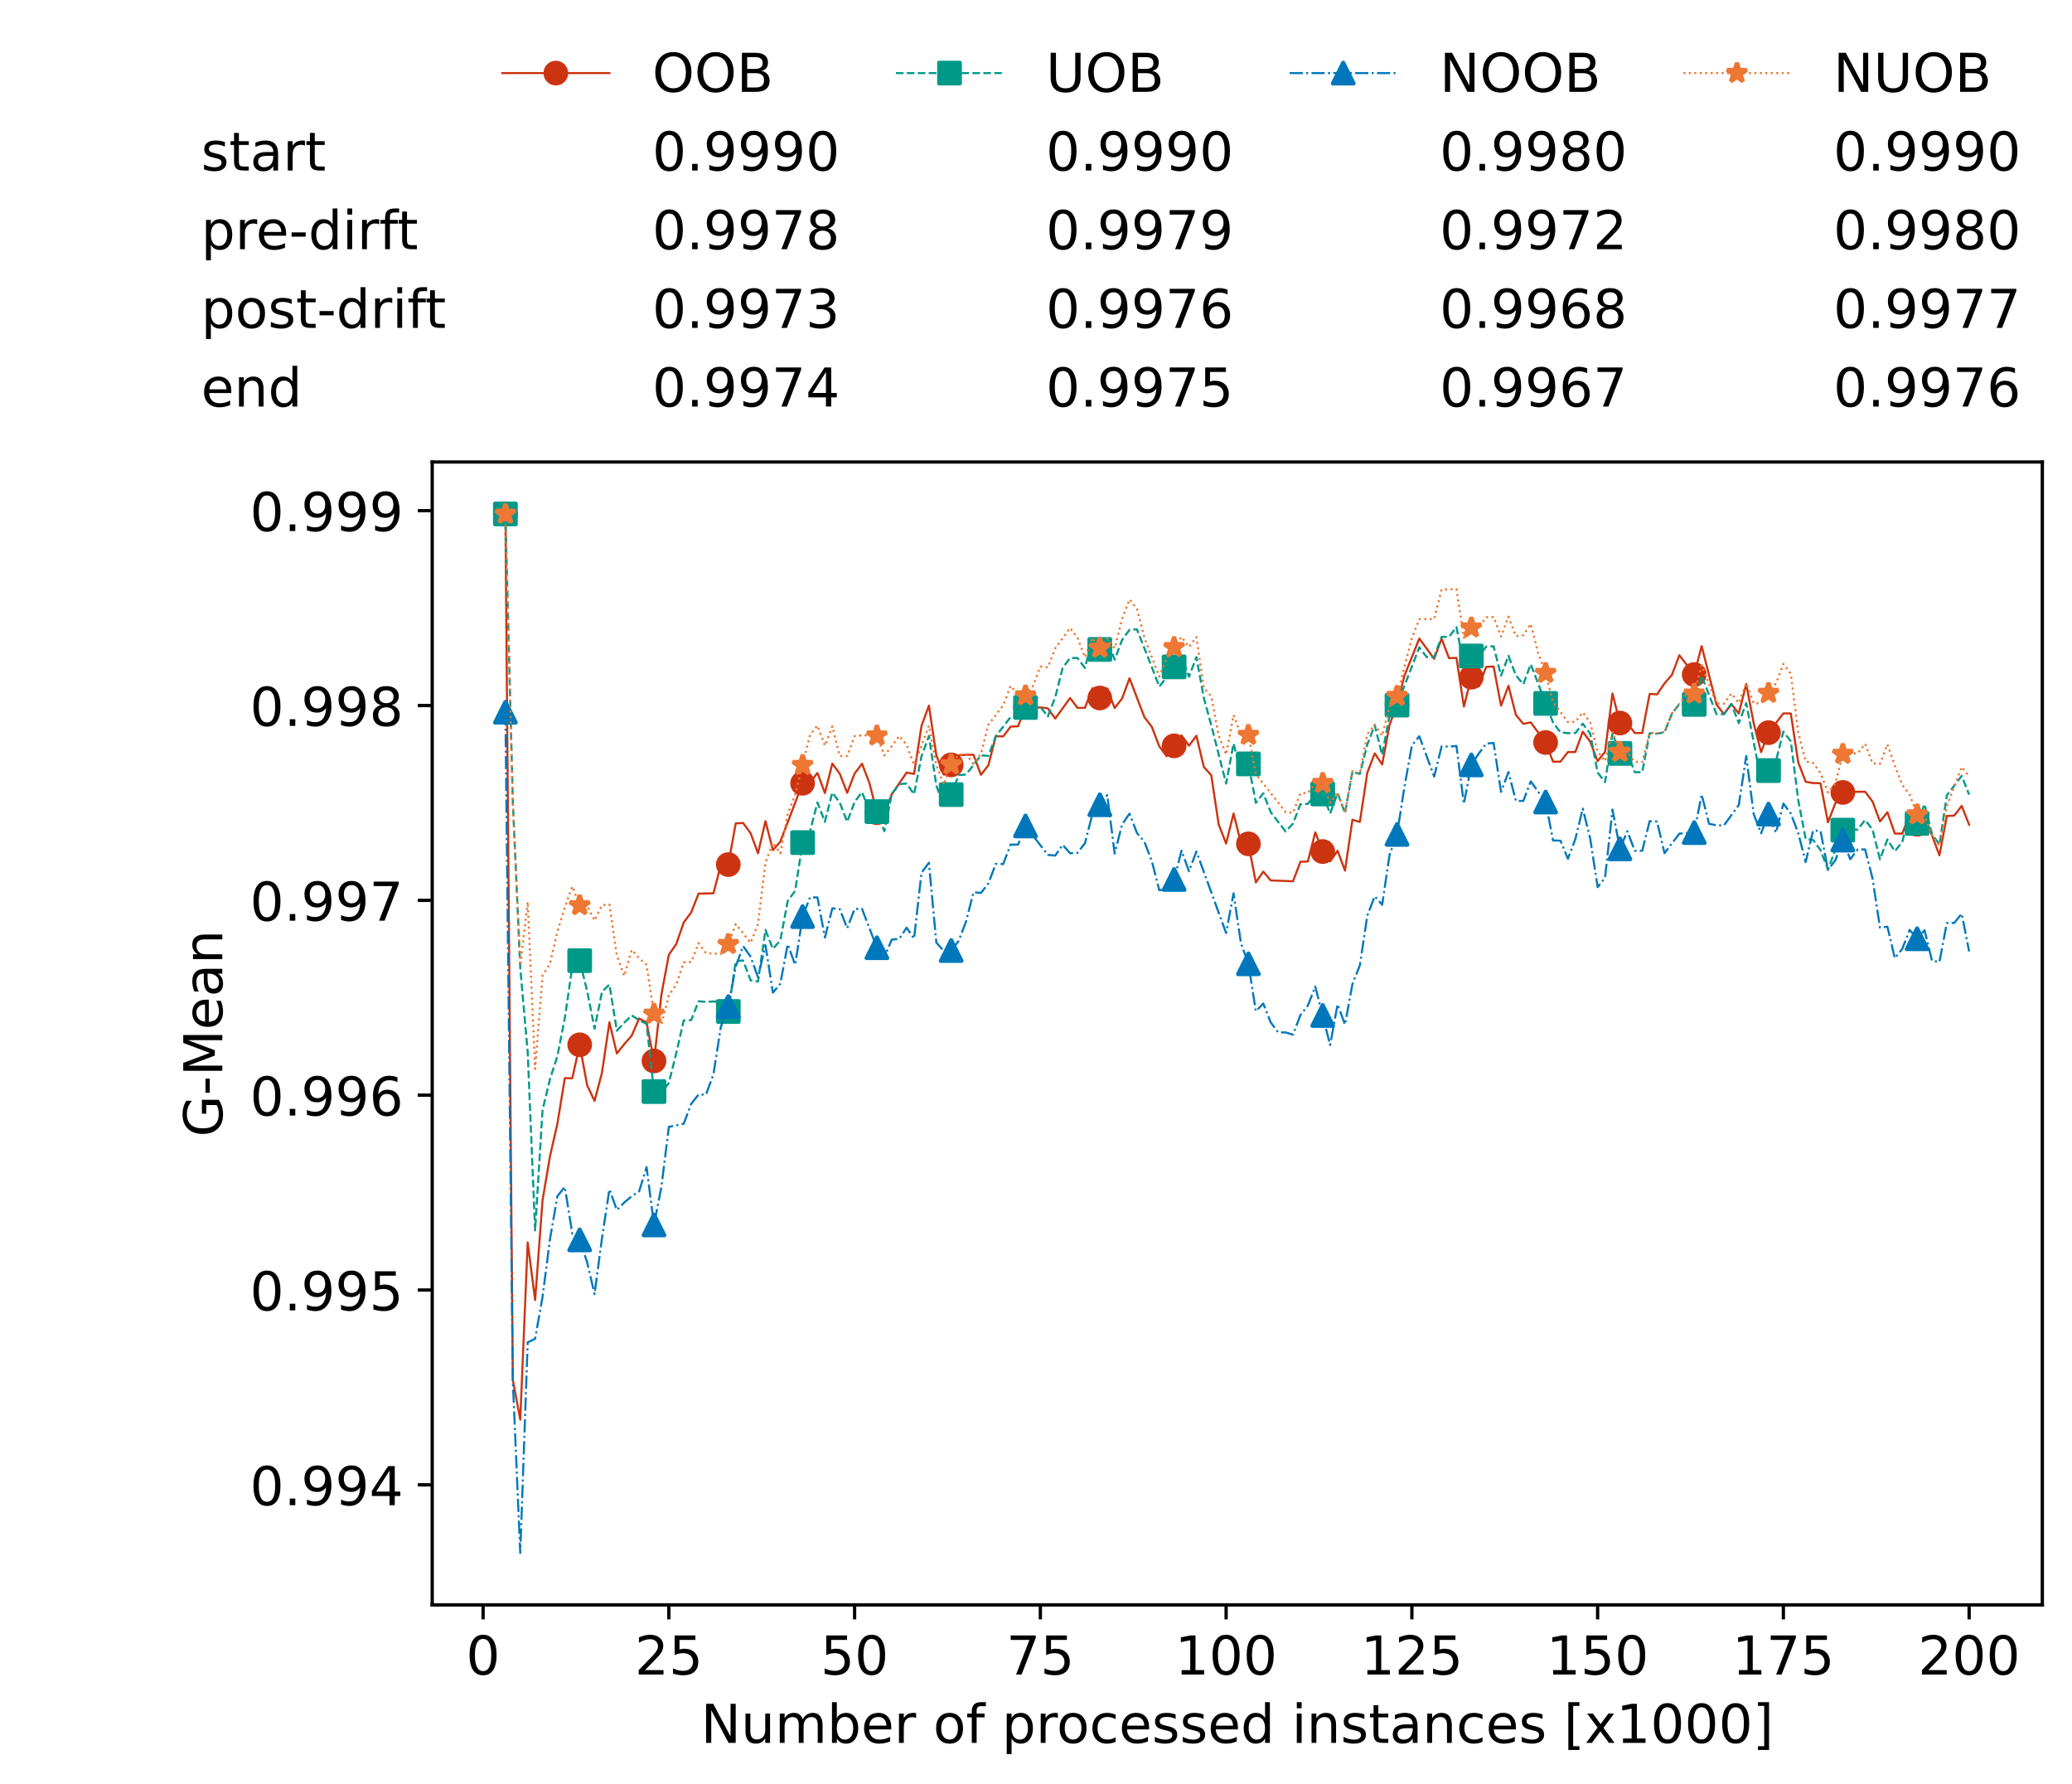 <?xml version="1.0" encoding="utf-8" standalone="no"?>
<!DOCTYPE svg PUBLIC "-//W3C//DTD SVG 1.1//EN"
  "http://www.w3.org/Graphics/SVG/1.1/DTD/svg11.dtd">
<!-- Created with matplotlib (https://matplotlib.org/) -->
<svg height="432.615pt" version="1.1" viewBox="0 0 502.65 432.615" width="502.65pt" xmlns="http://www.w3.org/2000/svg" xmlns:xlink="http://www.w3.org/1999/xlink">
 <defs>
  <style type="text/css">*{stroke-linecap:butt;stroke-linejoin:round;}</style>
 </defs>
 <g id="figure_1">
  <g id="patch_1">
   <path d="M 0 432.615 
L 502.65 432.615 
L 502.65 0 
L 0 0 
z
" style="fill:#ffffff;"/>
  </g>
  <g id="axes_1">
   <g id="patch_2">
    <path d="M 104.85 389.252 
L 495.45 389.252 
L 495.45 112.052 
L 104.85 112.052 
z
" style="fill:#ffffff;"/>
   </g>
   <g id="matplotlib.axis_1">
    <g id="xtick_1">
     <g id="line2d_1">
      <defs>
       <path d="M 0 0 
L 0 3.5 
" id="mc58f0b2424" style="stroke:#000000;stroke-width:0.8;"/>
      </defs>
      <g>
       <use style="stroke:#000000;stroke-width:0.8;" x="117.197" xlink:href="#mc58f0b2424" y="389.252"/>
      </g>
     </g>
     <g id="text_1">
      <!-- 0 -->
      <g transform="translate(113.061 406.13)scale(0.13 -0.13)">
       <defs>
        <path d="M 31.781 66.406 
Q 24.172 66.406 20.328 58.906 
Q 16.5 51.422 16.5 36.375 
Q 16.5 21.391 20.328 13.891 
Q 24.172 6.391 31.781 6.391 
Q 39.453 6.391 43.281 13.891 
Q 47.125 21.391 47.125 36.375 
Q 47.125 51.422 43.281 58.906 
Q 39.453 66.406 31.781 66.406 
z
M 31.781 74.219 
Q 44.047 74.219 50.516 64.516 
Q 56.984 54.828 56.984 36.375 
Q 56.984 17.969 50.516 8.266 
Q 44.047 -1.422 31.781 -1.422 
Q 19.531 -1.422 13.062 8.266 
Q 6.594 17.969 6.594 36.375 
Q 6.594 54.828 13.062 64.516 
Q 19.531 74.219 31.781 74.219 
z
" id="DejaVuSans-48"/>
       </defs>
       <use xlink:href="#DejaVuSans-48"/>
      </g>
     </g>
    </g>
    <g id="xtick_2">
     <g id="line2d_2">
      <g>
       <use style="stroke:#000000;stroke-width:0.8;" x="162.259" xlink:href="#mc58f0b2424" y="389.252"/>
      </g>
     </g>
     <g id="text_2">
      <!-- 25 -->
      <g transform="translate(153.988 406.13)scale(0.13 -0.13)">
       <defs>
        <path d="M 19.188 8.297 
L 53.609 8.297 
L 53.609 0 
L 7.328 0 
L 7.328 8.297 
Q 12.938 14.109 22.625 23.891 
Q 32.328 33.688 34.812 36.531 
Q 39.547 41.844 41.422 45.531 
Q 43.312 49.219 43.312 52.781 
Q 43.312 58.594 39.234 62.25 
Q 35.156 65.922 28.609 65.922 
Q 23.969 65.922 18.812 64.312 
Q 13.672 62.703 7.812 59.422 
L 7.812 69.391 
Q 13.766 71.781 18.938 73 
Q 24.125 74.219 28.422 74.219 
Q 39.75 74.219 46.484 68.547 
Q 53.219 62.891 53.219 53.422 
Q 53.219 48.922 51.531 44.891 
Q 49.859 40.875 45.406 35.406 
Q 44.188 33.984 37.641 27.219 
Q 31.109 20.453 19.188 8.297 
z
" id="DejaVuSans-50"/>
        <path d="M 10.797 72.906 
L 49.516 72.906 
L 49.516 64.594 
L 19.828 64.594 
L 19.828 46.734 
Q 21.969 47.469 24.109 47.828 
Q 26.266 48.188 28.422 48.188 
Q 40.625 48.188 47.75 41.5 
Q 54.891 34.812 54.891 23.391 
Q 54.891 11.625 47.562 5.094 
Q 40.234 -1.422 26.906 -1.422 
Q 22.312 -1.422 17.547 -0.641 
Q 12.797 0.141 7.719 1.703 
L 7.719 11.625 
Q 12.109 9.234 16.797 8.062 
Q 21.484 6.891 26.703 6.891 
Q 35.156 6.891 40.078 11.328 
Q 45.016 15.766 45.016 23.391 
Q 45.016 31 40.078 35.438 
Q 35.156 39.891 26.703 39.891 
Q 22.75 39.891 18.812 39.016 
Q 14.891 38.141 10.797 36.281 
z
" id="DejaVuSans-53"/>
       </defs>
       <use xlink:href="#DejaVuSans-50"/>
       <use x="63.623" xlink:href="#DejaVuSans-53"/>
      </g>
     </g>
    </g>
    <g id="xtick_3">
     <g id="line2d_3">
      <g>
       <use style="stroke:#000000;stroke-width:0.8;" x="207.322" xlink:href="#mc58f0b2424" y="389.252"/>
      </g>
     </g>
     <g id="text_3">
      <!-- 50 -->
      <g transform="translate(199.05 406.13)scale(0.13 -0.13)">
       <use xlink:href="#DejaVuSans-53"/>
       <use x="63.623" xlink:href="#DejaVuSans-48"/>
      </g>
     </g>
    </g>
    <g id="xtick_4">
     <g id="line2d_4">
      <g>
       <use style="stroke:#000000;stroke-width:0.8;" x="252.384" xlink:href="#mc58f0b2424" y="389.252"/>
      </g>
     </g>
     <g id="text_4">
      <!-- 75 -->
      <g transform="translate(244.113 406.13)scale(0.13 -0.13)">
       <defs>
        <path d="M 8.203 72.906 
L 55.078 72.906 
L 55.078 68.703 
L 28.609 0 
L 18.312 0 
L 43.219 64.594 
L 8.203 64.594 
z
" id="DejaVuSans-55"/>
       </defs>
       <use xlink:href="#DejaVuSans-55"/>
       <use x="63.623" xlink:href="#DejaVuSans-53"/>
      </g>
     </g>
    </g>
    <g id="xtick_5">
     <g id="line2d_5">
      <g>
       <use style="stroke:#000000;stroke-width:0.8;" x="297.446" xlink:href="#mc58f0b2424" y="389.252"/>
      </g>
     </g>
     <g id="text_5">
      <!-- 100 -->
      <g transform="translate(285.039 406.13)scale(0.13 -0.13)">
       <defs>
        <path d="M 12.406 8.297 
L 28.516 8.297 
L 28.516 63.922 
L 10.984 60.406 
L 10.984 69.391 
L 28.422 72.906 
L 38.281 72.906 
L 38.281 8.297 
L 54.391 8.297 
L 54.391 0 
L 12.406 0 
z
" id="DejaVuSans-49"/>
       </defs>
       <use xlink:href="#DejaVuSans-49"/>
       <use x="63.623" xlink:href="#DejaVuSans-48"/>
       <use x="127.246" xlink:href="#DejaVuSans-48"/>
      </g>
     </g>
    </g>
    <g id="xtick_6">
     <g id="line2d_6">
      <g>
       <use style="stroke:#000000;stroke-width:0.8;" x="342.509" xlink:href="#mc58f0b2424" y="389.252"/>
      </g>
     </g>
     <g id="text_6">
      <!-- 125 -->
      <g transform="translate(330.102 406.13)scale(0.13 -0.13)">
       <use xlink:href="#DejaVuSans-49"/>
       <use x="63.623" xlink:href="#DejaVuSans-50"/>
       <use x="127.246" xlink:href="#DejaVuSans-53"/>
      </g>
     </g>
    </g>
    <g id="xtick_7">
     <g id="line2d_7">
      <g>
       <use style="stroke:#000000;stroke-width:0.8;" x="387.571" xlink:href="#mc58f0b2424" y="389.252"/>
      </g>
     </g>
     <g id="text_7">
      <!-- 150 -->
      <g transform="translate(375.164 406.13)scale(0.13 -0.13)">
       <use xlink:href="#DejaVuSans-49"/>
       <use x="63.623" xlink:href="#DejaVuSans-53"/>
       <use x="127.246" xlink:href="#DejaVuSans-48"/>
      </g>
     </g>
    </g>
    <g id="xtick_8">
     <g id="line2d_8">
      <g>
       <use style="stroke:#000000;stroke-width:0.8;" x="432.633" xlink:href="#mc58f0b2424" y="389.252"/>
      </g>
     </g>
     <g id="text_8">
      <!-- 175 -->
      <g transform="translate(420.226 406.13)scale(0.13 -0.13)">
       <use xlink:href="#DejaVuSans-49"/>
       <use x="63.623" xlink:href="#DejaVuSans-55"/>
       <use x="127.246" xlink:href="#DejaVuSans-53"/>
      </g>
     </g>
    </g>
    <g id="xtick_9">
     <g id="line2d_9">
      <g>
       <use style="stroke:#000000;stroke-width:0.8;" x="477.695" xlink:href="#mc58f0b2424" y="389.252"/>
      </g>
     </g>
     <g id="text_9">
      <!-- 200 -->
      <g transform="translate(465.289 406.13)scale(0.13 -0.13)">
       <use xlink:href="#DejaVuSans-50"/>
       <use x="63.623" xlink:href="#DejaVuSans-48"/>
       <use x="127.246" xlink:href="#DejaVuSans-48"/>
      </g>
     </g>
    </g>
    <g id="text_10">
     <!-- Number of processed instances [x1000] -->
     <g transform="translate(170.025 422.711)scale(0.13 -0.13)">
      <defs>
       <path d="M 9.812 72.906 
L 23.094 72.906 
L 55.422 11.922 
L 55.422 72.906 
L 64.984 72.906 
L 64.984 0 
L 51.703 0 
L 19.391 60.984 
L 19.391 0 
L 9.812 0 
z
" id="DejaVuSans-78"/>
       <path d="M 8.5 21.578 
L 8.5 54.688 
L 17.484 54.688 
L 17.484 21.922 
Q 17.484 14.156 20.5 10.266 
Q 23.531 6.391 29.594 6.391 
Q 36.859 6.391 41.078 11.031 
Q 45.312 15.672 45.312 23.688 
L 45.312 54.688 
L 54.297 54.688 
L 54.297 0 
L 45.312 0 
L 45.312 8.406 
Q 42.047 3.422 37.719 1 
Q 33.406 -1.422 27.688 -1.422 
Q 18.266 -1.422 13.375 4.438 
Q 8.5 10.297 8.5 21.578 
z
M 31.109 56 
z
" id="DejaVuSans-117"/>
       <path d="M 52 44.188 
Q 55.375 50.25 60.062 53.125 
Q 64.75 56 71.094 56 
Q 79.641 56 84.281 50.016 
Q 88.922 44.047 88.922 33.016 
L 88.922 0 
L 79.891 0 
L 79.891 32.719 
Q 79.891 40.578 77.094 44.375 
Q 74.312 48.188 68.609 48.188 
Q 61.625 48.188 57.562 43.547 
Q 53.516 38.922 53.516 30.906 
L 53.516 0 
L 44.484 0 
L 44.484 32.719 
Q 44.484 40.625 41.703 44.406 
Q 38.922 48.188 33.109 48.188 
Q 26.219 48.188 22.156 43.531 
Q 18.109 38.875 18.109 30.906 
L 18.109 0 
L 9.078 0 
L 9.078 54.688 
L 18.109 54.688 
L 18.109 46.188 
Q 21.188 51.219 25.484 53.609 
Q 29.781 56 35.688 56 
Q 41.656 56 45.828 52.969 
Q 50 49.953 52 44.188 
z
" id="DejaVuSans-109"/>
       <path d="M 48.688 27.297 
Q 48.688 37.203 44.609 42.844 
Q 40.531 48.484 33.406 48.484 
Q 26.266 48.484 22.188 42.844 
Q 18.109 37.203 18.109 27.297 
Q 18.109 17.391 22.188 11.75 
Q 26.266 6.109 33.406 6.109 
Q 40.531 6.109 44.609 11.75 
Q 48.688 17.391 48.688 27.297 
z
M 18.109 46.391 
Q 20.953 51.266 25.266 53.625 
Q 29.594 56 35.594 56 
Q 45.562 56 51.781 48.094 
Q 58.016 40.188 58.016 27.297 
Q 58.016 14.406 51.781 6.484 
Q 45.562 -1.422 35.594 -1.422 
Q 29.594 -1.422 25.266 0.953 
Q 20.953 3.328 18.109 8.203 
L 18.109 0 
L 9.078 0 
L 9.078 75.984 
L 18.109 75.984 
z
" id="DejaVuSans-98"/>
       <path d="M 56.203 29.594 
L 56.203 25.203 
L 14.891 25.203 
Q 15.484 15.922 20.484 11.062 
Q 25.484 6.203 34.422 6.203 
Q 39.594 6.203 44.453 7.469 
Q 49.312 8.734 54.109 11.281 
L 54.109 2.781 
Q 49.266 0.734 44.188 -0.344 
Q 39.109 -1.422 33.891 -1.422 
Q 20.797 -1.422 13.156 6.188 
Q 5.516 13.812 5.516 26.812 
Q 5.516 40.234 12.766 48.109 
Q 20.016 56 32.328 56 
Q 43.359 56 49.781 48.891 
Q 56.203 41.797 56.203 29.594 
z
M 47.219 32.234 
Q 47.125 39.594 43.094 43.984 
Q 39.062 48.391 32.422 48.391 
Q 24.906 48.391 20.391 44.141 
Q 15.875 39.891 15.188 32.172 
z
" id="DejaVuSans-101"/>
       <path d="M 41.109 46.297 
Q 39.594 47.172 37.812 47.578 
Q 36.031 48 33.891 48 
Q 26.266 48 22.188 43.047 
Q 18.109 38.094 18.109 28.812 
L 18.109 0 
L 9.078 0 
L 9.078 54.688 
L 18.109 54.688 
L 18.109 46.188 
Q 20.953 51.172 25.484 53.578 
Q 30.031 56 36.531 56 
Q 37.453 56 38.578 55.875 
Q 39.703 55.766 41.062 55.516 
z
" id="DejaVuSans-114"/>
       <path id="DejaVuSans-32"/>
       <path d="M 30.609 48.391 
Q 23.391 48.391 19.188 42.75 
Q 14.984 37.109 14.984 27.297 
Q 14.984 17.484 19.156 11.844 
Q 23.344 6.203 30.609 6.203 
Q 37.797 6.203 41.984 11.859 
Q 46.188 17.531 46.188 27.297 
Q 46.188 37.016 41.984 42.703 
Q 37.797 48.391 30.609 48.391 
z
M 30.609 56 
Q 42.328 56 49.016 48.375 
Q 55.719 40.766 55.719 27.297 
Q 55.719 13.875 49.016 6.219 
Q 42.328 -1.422 30.609 -1.422 
Q 18.844 -1.422 12.172 6.219 
Q 5.516 13.875 5.516 27.297 
Q 5.516 40.766 12.172 48.375 
Q 18.844 56 30.609 56 
z
" id="DejaVuSans-111"/>
       <path d="M 37.109 75.984 
L 37.109 68.5 
L 28.516 68.5 
Q 23.688 68.5 21.797 66.547 
Q 19.922 64.594 19.922 59.516 
L 19.922 54.688 
L 34.719 54.688 
L 34.719 47.703 
L 19.922 47.703 
L 19.922 0 
L 10.891 0 
L 10.891 47.703 
L 2.297 47.703 
L 2.297 54.688 
L 10.891 54.688 
L 10.891 58.5 
Q 10.891 67.625 15.141 71.797 
Q 19.391 75.984 28.609 75.984 
z
" id="DejaVuSans-102"/>
       <path d="M 18.109 8.203 
L 18.109 -20.797 
L 9.078 -20.797 
L 9.078 54.688 
L 18.109 54.688 
L 18.109 46.391 
Q 20.953 51.266 25.266 53.625 
Q 29.594 56 35.594 56 
Q 45.562 56 51.781 48.094 
Q 58.016 40.188 58.016 27.297 
Q 58.016 14.406 51.781 6.484 
Q 45.562 -1.422 35.594 -1.422 
Q 29.594 -1.422 25.266 0.953 
Q 20.953 3.328 18.109 8.203 
z
M 48.688 27.297 
Q 48.688 37.203 44.609 42.844 
Q 40.531 48.484 33.406 48.484 
Q 26.266 48.484 22.188 42.844 
Q 18.109 37.203 18.109 27.297 
Q 18.109 17.391 22.188 11.75 
Q 26.266 6.109 33.406 6.109 
Q 40.531 6.109 44.609 11.75 
Q 48.688 17.391 48.688 27.297 
z
" id="DejaVuSans-112"/>
       <path d="M 48.781 52.594 
L 48.781 44.188 
Q 44.969 46.297 41.141 47.344 
Q 37.312 48.391 33.406 48.391 
Q 24.656 48.391 19.812 42.844 
Q 14.984 37.312 14.984 27.297 
Q 14.984 17.281 19.812 11.734 
Q 24.656 6.203 33.406 6.203 
Q 37.312 6.203 41.141 7.25 
Q 44.969 8.297 48.781 10.406 
L 48.781 2.094 
Q 45.016 0.344 40.984 -0.531 
Q 36.969 -1.422 32.422 -1.422 
Q 20.062 -1.422 12.781 6.344 
Q 5.516 14.109 5.516 27.297 
Q 5.516 40.672 12.859 48.328 
Q 20.219 56 33.016 56 
Q 37.156 56 41.109 55.141 
Q 45.062 54.297 48.781 52.594 
z
" id="DejaVuSans-99"/>
       <path d="M 44.281 53.078 
L 44.281 44.578 
Q 40.484 46.531 36.375 47.5 
Q 32.281 48.484 27.875 48.484 
Q 21.188 48.484 17.844 46.438 
Q 14.5 44.391 14.5 40.281 
Q 14.5 37.156 16.891 35.375 
Q 19.281 33.594 26.516 31.984 
L 29.594 31.297 
Q 39.156 29.25 43.188 25.516 
Q 47.219 21.781 47.219 15.094 
Q 47.219 7.469 41.188 3.016 
Q 35.156 -1.422 24.609 -1.422 
Q 20.219 -1.422 15.453 -0.562 
Q 10.688 0.297 5.422 2 
L 5.422 11.281 
Q 10.406 8.688 15.234 7.391 
Q 20.062 6.109 24.812 6.109 
Q 31.156 6.109 34.562 8.281 
Q 37.984 10.453 37.984 14.406 
Q 37.984 18.062 35.516 20.016 
Q 33.062 21.969 24.703 23.781 
L 21.578 24.516 
Q 13.234 26.266 9.516 29.906 
Q 5.812 33.547 5.812 39.891 
Q 5.812 47.609 11.281 51.797 
Q 16.75 56 26.812 56 
Q 31.781 56 36.172 55.266 
Q 40.578 54.547 44.281 53.078 
z
" id="DejaVuSans-115"/>
       <path d="M 45.406 46.391 
L 45.406 75.984 
L 54.391 75.984 
L 54.391 0 
L 45.406 0 
L 45.406 8.203 
Q 42.578 3.328 38.25 0.953 
Q 33.938 -1.422 27.875 -1.422 
Q 17.969 -1.422 11.734 6.484 
Q 5.516 14.406 5.516 27.297 
Q 5.516 40.188 11.734 48.094 
Q 17.969 56 27.875 56 
Q 33.938 56 38.25 53.625 
Q 42.578 51.266 45.406 46.391 
z
M 14.797 27.297 
Q 14.797 17.391 18.875 11.75 
Q 22.953 6.109 30.078 6.109 
Q 37.203 6.109 41.297 11.75 
Q 45.406 17.391 45.406 27.297 
Q 45.406 37.203 41.297 42.844 
Q 37.203 48.484 30.078 48.484 
Q 22.953 48.484 18.875 42.844 
Q 14.797 37.203 14.797 27.297 
z
" id="DejaVuSans-100"/>
       <path d="M 9.422 54.688 
L 18.406 54.688 
L 18.406 0 
L 9.422 0 
z
M 9.422 75.984 
L 18.406 75.984 
L 18.406 64.594 
L 9.422 64.594 
z
" id="DejaVuSans-105"/>
       <path d="M 54.891 33.016 
L 54.891 0 
L 45.906 0 
L 45.906 32.719 
Q 45.906 40.484 42.875 44.328 
Q 39.844 48.188 33.797 48.188 
Q 26.516 48.188 22.312 43.547 
Q 18.109 38.922 18.109 30.906 
L 18.109 0 
L 9.078 0 
L 9.078 54.688 
L 18.109 54.688 
L 18.109 46.188 
Q 21.344 51.125 25.703 53.562 
Q 30.078 56 35.797 56 
Q 45.219 56 50.047 50.172 
Q 54.891 44.344 54.891 33.016 
z
" id="DejaVuSans-110"/>
       <path d="M 18.312 70.219 
L 18.312 54.688 
L 36.812 54.688 
L 36.812 47.703 
L 18.312 47.703 
L 18.312 18.016 
Q 18.312 11.328 20.141 9.422 
Q 21.969 7.516 27.594 7.516 
L 36.812 7.516 
L 36.812 0 
L 27.594 0 
Q 17.188 0 13.234 3.875 
Q 9.281 7.766 9.281 18.016 
L 9.281 47.703 
L 2.688 47.703 
L 2.688 54.688 
L 9.281 54.688 
L 9.281 70.219 
z
" id="DejaVuSans-116"/>
       <path d="M 34.281 27.484 
Q 23.391 27.484 19.188 25 
Q 14.984 22.516 14.984 16.5 
Q 14.984 11.719 18.141 8.906 
Q 21.297 6.109 26.703 6.109 
Q 34.188 6.109 38.703 11.406 
Q 43.219 16.703 43.219 25.484 
L 43.219 27.484 
z
M 52.203 31.203 
L 52.203 0 
L 43.219 0 
L 43.219 8.297 
Q 40.141 3.328 35.547 0.953 
Q 30.953 -1.422 24.312 -1.422 
Q 15.922 -1.422 10.953 3.297 
Q 6 8.016 6 15.922 
Q 6 25.141 12.172 29.828 
Q 18.359 34.516 30.609 34.516 
L 43.219 34.516 
L 43.219 35.406 
Q 43.219 41.609 39.141 45 
Q 35.062 48.391 27.688 48.391 
Q 23 48.391 18.547 47.266 
Q 14.109 46.141 10.016 43.891 
L 10.016 52.203 
Q 14.938 54.109 19.578 55.047 
Q 24.219 56 28.609 56 
Q 40.484 56 46.344 49.844 
Q 52.203 43.703 52.203 31.203 
z
" id="DejaVuSans-97"/>
       <path d="M 8.594 75.984 
L 29.297 75.984 
L 29.297 69 
L 17.578 69 
L 17.578 -6.203 
L 29.297 -6.203 
L 29.297 -13.188 
L 8.594 -13.188 
z
" id="DejaVuSans-91"/>
       <path d="M 54.891 54.688 
L 35.109 28.078 
L 55.906 0 
L 45.312 0 
L 29.391 21.484 
L 13.484 0 
L 2.875 0 
L 24.125 28.609 
L 4.688 54.688 
L 15.281 54.688 
L 29.781 35.203 
L 44.281 54.688 
z
" id="DejaVuSans-120"/>
       <path d="M 30.422 75.984 
L 30.422 -13.188 
L 9.719 -13.188 
L 9.719 -6.203 
L 21.391 -6.203 
L 21.391 69 
L 9.719 69 
L 9.719 75.984 
z
" id="DejaVuSans-93"/>
      </defs>
      <use xlink:href="#DejaVuSans-78"/>
      <use x="74.805" xlink:href="#DejaVuSans-117"/>
      <use x="138.184" xlink:href="#DejaVuSans-109"/>
      <use x="235.596" xlink:href="#DejaVuSans-98"/>
      <use x="299.072" xlink:href="#DejaVuSans-101"/>
      <use x="360.596" xlink:href="#DejaVuSans-114"/>
      <use x="401.709" xlink:href="#DejaVuSans-32"/>
      <use x="433.496" xlink:href="#DejaVuSans-111"/>
      <use x="494.678" xlink:href="#DejaVuSans-102"/>
      <use x="529.883" xlink:href="#DejaVuSans-32"/>
      <use x="561.67" xlink:href="#DejaVuSans-112"/>
      <use x="625.146" xlink:href="#DejaVuSans-114"/>
      <use x="664.01" xlink:href="#DejaVuSans-111"/>
      <use x="725.191" xlink:href="#DejaVuSans-99"/>
      <use x="780.172" xlink:href="#DejaVuSans-101"/>
      <use x="841.695" xlink:href="#DejaVuSans-115"/>
      <use x="893.795" xlink:href="#DejaVuSans-115"/>
      <use x="945.895" xlink:href="#DejaVuSans-101"/>
      <use x="1007.418" xlink:href="#DejaVuSans-100"/>
      <use x="1070.895" xlink:href="#DejaVuSans-32"/>
      <use x="1102.682" xlink:href="#DejaVuSans-105"/>
      <use x="1130.465" xlink:href="#DejaVuSans-110"/>
      <use x="1193.844" xlink:href="#DejaVuSans-115"/>
      <use x="1245.943" xlink:href="#DejaVuSans-116"/>
      <use x="1285.152" xlink:href="#DejaVuSans-97"/>
      <use x="1346.432" xlink:href="#DejaVuSans-110"/>
      <use x="1409.811" xlink:href="#DejaVuSans-99"/>
      <use x="1464.791" xlink:href="#DejaVuSans-101"/>
      <use x="1526.314" xlink:href="#DejaVuSans-115"/>
      <use x="1578.414" xlink:href="#DejaVuSans-32"/>
      <use x="1610.201" xlink:href="#DejaVuSans-91"/>
      <use x="1649.215" xlink:href="#DejaVuSans-120"/>
      <use x="1708.395" xlink:href="#DejaVuSans-49"/>
      <use x="1772.018" xlink:href="#DejaVuSans-48"/>
      <use x="1835.641" xlink:href="#DejaVuSans-48"/>
      <use x="1899.264" xlink:href="#DejaVuSans-48"/>
      <use x="1962.887" xlink:href="#DejaVuSans-93"/>
     </g>
    </g>
   </g>
   <g id="matplotlib.axis_2">
    <g id="ytick_1">
     <g id="line2d_10">
      <defs>
       <path d="M 0 0 
L -3.5 0 
" id="mb2b425137c" style="stroke:#000000;stroke-width:0.8;"/>
      </defs>
      <g>
       <use style="stroke:#000000;stroke-width:0.8;" x="104.85" xlink:href="#mb2b425137c" y="360.122"/>
      </g>
     </g>
     <g id="text_11">
      <!-- 0.994 -->
      <g transform="translate(60.633 365.061)scale(0.13 -0.13)">
       <defs>
        <path d="M 10.688 12.406 
L 21 12.406 
L 21 0 
L 10.688 0 
z
" id="DejaVuSans-46"/>
        <path d="M 10.984 1.516 
L 10.984 10.5 
Q 14.703 8.734 18.5 7.812 
Q 22.312 6.891 25.984 6.891 
Q 35.75 6.891 40.891 13.453 
Q 46.047 20.016 46.781 33.406 
Q 43.953 29.203 39.594 26.953 
Q 35.25 24.703 29.984 24.703 
Q 19.047 24.703 12.672 31.312 
Q 6.297 37.938 6.297 49.422 
Q 6.297 60.641 12.938 67.422 
Q 19.578 74.219 30.609 74.219 
Q 43.266 74.219 49.922 64.516 
Q 56.594 54.828 56.594 36.375 
Q 56.594 19.141 48.406 8.859 
Q 40.234 -1.422 26.422 -1.422 
Q 22.703 -1.422 18.891 -0.688 
Q 15.094 0.047 10.984 1.516 
z
M 30.609 32.422 
Q 37.25 32.422 41.125 36.953 
Q 45.016 41.5 45.016 49.422 
Q 45.016 57.281 41.125 61.844 
Q 37.25 66.406 30.609 66.406 
Q 23.969 66.406 20.094 61.844 
Q 16.219 57.281 16.219 49.422 
Q 16.219 41.5 20.094 36.953 
Q 23.969 32.422 30.609 32.422 
z
" id="DejaVuSans-57"/>
        <path d="M 37.797 64.312 
L 12.891 25.391 
L 37.797 25.391 
z
M 35.203 72.906 
L 47.609 72.906 
L 47.609 25.391 
L 58.016 25.391 
L 58.016 17.188 
L 47.609 17.188 
L 47.609 0 
L 37.797 0 
L 37.797 17.188 
L 4.891 17.188 
L 4.891 26.703 
z
" id="DejaVuSans-52"/>
       </defs>
       <use xlink:href="#DejaVuSans-48"/>
       <use x="63.623" xlink:href="#DejaVuSans-46"/>
       <use x="95.41" xlink:href="#DejaVuSans-57"/>
       <use x="159.033" xlink:href="#DejaVuSans-57"/>
       <use x="222.656" xlink:href="#DejaVuSans-52"/>
      </g>
     </g>
    </g>
    <g id="ytick_2">
     <g id="line2d_11">
      <g>
       <use style="stroke:#000000;stroke-width:0.8;" x="104.85" xlink:href="#mb2b425137c" y="312.869"/>
      </g>
     </g>
     <g id="text_12">
      <!-- 0.995 -->
      <g transform="translate(60.633 317.808)scale(0.13 -0.13)">
       <use xlink:href="#DejaVuSans-48"/>
       <use x="63.623" xlink:href="#DejaVuSans-46"/>
       <use x="95.41" xlink:href="#DejaVuSans-57"/>
       <use x="159.033" xlink:href="#DejaVuSans-57"/>
       <use x="222.656" xlink:href="#DejaVuSans-53"/>
      </g>
     </g>
    </g>
    <g id="ytick_3">
     <g id="line2d_12">
      <g>
       <use style="stroke:#000000;stroke-width:0.8;" x="104.85" xlink:href="#mb2b425137c" y="265.617"/>
      </g>
     </g>
     <g id="text_13">
      <!-- 0.996 -->
      <g transform="translate(60.633 270.556)scale(0.13 -0.13)">
       <defs>
        <path d="M 33.016 40.375 
Q 26.375 40.375 22.484 35.828 
Q 18.609 31.297 18.609 23.391 
Q 18.609 15.531 22.484 10.953 
Q 26.375 6.391 33.016 6.391 
Q 39.656 6.391 43.531 10.953 
Q 47.406 15.531 47.406 23.391 
Q 47.406 31.297 43.531 35.828 
Q 39.656 40.375 33.016 40.375 
z
M 52.594 71.297 
L 52.594 62.312 
Q 48.875 64.062 45.094 64.984 
Q 41.312 65.922 37.594 65.922 
Q 27.828 65.922 22.672 59.328 
Q 17.531 52.734 16.797 39.406 
Q 19.672 43.656 24.016 45.922 
Q 28.375 48.188 33.594 48.188 
Q 44.578 48.188 50.953 41.516 
Q 57.328 34.859 57.328 23.391 
Q 57.328 12.156 50.688 5.359 
Q 44.047 -1.422 33.016 -1.422 
Q 20.359 -1.422 13.672 8.266 
Q 6.984 17.969 6.984 36.375 
Q 6.984 53.656 15.188 63.938 
Q 23.391 74.219 37.203 74.219 
Q 40.922 74.219 44.703 73.484 
Q 48.484 72.75 52.594 71.297 
z
" id="DejaVuSans-54"/>
       </defs>
       <use xlink:href="#DejaVuSans-48"/>
       <use x="63.623" xlink:href="#DejaVuSans-46"/>
       <use x="95.41" xlink:href="#DejaVuSans-57"/>
       <use x="159.033" xlink:href="#DejaVuSans-57"/>
       <use x="222.656" xlink:href="#DejaVuSans-54"/>
      </g>
     </g>
    </g>
    <g id="ytick_4">
     <g id="line2d_13">
      <g>
       <use style="stroke:#000000;stroke-width:0.8;" x="104.85" xlink:href="#mb2b425137c" y="218.364"/>
      </g>
     </g>
     <g id="text_14">
      <!-- 0.997 -->
      <g transform="translate(60.633 223.303)scale(0.13 -0.13)">
       <use xlink:href="#DejaVuSans-48"/>
       <use x="63.623" xlink:href="#DejaVuSans-46"/>
       <use x="95.41" xlink:href="#DejaVuSans-57"/>
       <use x="159.033" xlink:href="#DejaVuSans-57"/>
       <use x="222.656" xlink:href="#DejaVuSans-55"/>
      </g>
     </g>
    </g>
    <g id="ytick_5">
     <g id="line2d_14">
      <g>
       <use style="stroke:#000000;stroke-width:0.8;" x="104.85" xlink:href="#mb2b425137c" y="171.112"/>
      </g>
     </g>
     <g id="text_15">
      <!-- 0.998 -->
      <g transform="translate(60.633 176.051)scale(0.13 -0.13)">
       <defs>
        <path d="M 31.781 34.625 
Q 24.75 34.625 20.719 30.859 
Q 16.703 27.094 16.703 20.516 
Q 16.703 13.922 20.719 10.156 
Q 24.75 6.391 31.781 6.391 
Q 38.812 6.391 42.859 10.172 
Q 46.922 13.969 46.922 20.516 
Q 46.922 27.094 42.891 30.859 
Q 38.875 34.625 31.781 34.625 
z
M 21.922 38.812 
Q 15.578 40.375 12.031 44.719 
Q 8.5 49.078 8.5 55.328 
Q 8.5 64.062 14.719 69.141 
Q 20.953 74.219 31.781 74.219 
Q 42.672 74.219 48.875 69.141 
Q 55.078 64.062 55.078 55.328 
Q 55.078 49.078 51.531 44.719 
Q 48 40.375 41.703 38.812 
Q 48.828 37.156 52.797 32.312 
Q 56.781 27.484 56.781 20.516 
Q 56.781 9.906 50.312 4.234 
Q 43.844 -1.422 31.781 -1.422 
Q 19.734 -1.422 13.25 4.234 
Q 6.781 9.906 6.781 20.516 
Q 6.781 27.484 10.781 32.312 
Q 14.797 37.156 21.922 38.812 
z
M 18.312 54.391 
Q 18.312 48.734 21.844 45.562 
Q 25.391 42.391 31.781 42.391 
Q 38.141 42.391 41.719 45.562 
Q 45.312 48.734 45.312 54.391 
Q 45.312 60.062 41.719 63.234 
Q 38.141 66.406 31.781 66.406 
Q 25.391 66.406 21.844 63.234 
Q 18.312 60.062 18.312 54.391 
z
" id="DejaVuSans-56"/>
       </defs>
       <use xlink:href="#DejaVuSans-48"/>
       <use x="63.623" xlink:href="#DejaVuSans-46"/>
       <use x="95.41" xlink:href="#DejaVuSans-57"/>
       <use x="159.033" xlink:href="#DejaVuSans-57"/>
       <use x="222.656" xlink:href="#DejaVuSans-56"/>
      </g>
     </g>
    </g>
    <g id="ytick_6">
     <g id="line2d_15">
      <g>
       <use style="stroke:#000000;stroke-width:0.8;" x="104.85" xlink:href="#mb2b425137c" y="123.859"/>
      </g>
     </g>
     <g id="text_16">
      <!-- 0.999 -->
      <g transform="translate(60.633 128.798)scale(0.13 -0.13)">
       <use xlink:href="#DejaVuSans-48"/>
       <use x="63.623" xlink:href="#DejaVuSans-46"/>
       <use x="95.41" xlink:href="#DejaVuSans-57"/>
       <use x="159.033" xlink:href="#DejaVuSans-57"/>
       <use x="222.656" xlink:href="#DejaVuSans-57"/>
      </g>
     </g>
    </g>
    <g id="text_17">
     <!-- G-Mean -->
     <g transform="translate(53.93 275.744)rotate(-90)scale(0.13 -0.13)">
      <defs>
       <path d="M 59.516 10.406 
L 59.516 29.984 
L 43.406 29.984 
L 43.406 38.094 
L 69.281 38.094 
L 69.281 6.781 
Q 63.578 2.734 56.688 0.656 
Q 49.812 -1.422 42 -1.422 
Q 24.906 -1.422 15.25 8.562 
Q 5.609 18.562 5.609 36.375 
Q 5.609 54.25 15.25 64.234 
Q 24.906 74.219 42 74.219 
Q 49.125 74.219 55.547 72.453 
Q 61.969 70.703 67.391 67.281 
L 67.391 56.781 
Q 61.922 61.422 55.766 63.766 
Q 49.609 66.109 42.828 66.109 
Q 29.438 66.109 22.719 58.641 
Q 16.016 51.172 16.016 36.375 
Q 16.016 21.625 22.719 14.156 
Q 29.438 6.688 42.828 6.688 
Q 48.047 6.688 52.141 7.594 
Q 56.25 8.5 59.516 10.406 
z
" id="DejaVuSans-71"/>
       <path d="M 4.891 31.391 
L 31.203 31.391 
L 31.203 23.391 
L 4.891 23.391 
z
" id="DejaVuSans-45"/>
       <path d="M 9.812 72.906 
L 24.516 72.906 
L 43.109 23.297 
L 61.812 72.906 
L 76.516 72.906 
L 76.516 0 
L 66.891 0 
L 66.891 64.016 
L 48.094 14.016 
L 38.188 14.016 
L 19.391 64.016 
L 19.391 0 
L 9.812 0 
z
" id="DejaVuSans-77"/>
      </defs>
      <use xlink:href="#DejaVuSans-71"/>
      <use x="77.49" xlink:href="#DejaVuSans-45"/>
      <use x="113.574" xlink:href="#DejaVuSans-77"/>
      <use x="199.854" xlink:href="#DejaVuSans-101"/>
      <use x="261.377" xlink:href="#DejaVuSans-97"/>
      <use x="322.656" xlink:href="#DejaVuSans-110"/>
     </g>
    </g>
   </g>
   <g id="line2d_16"/>
   <g id="line2d_17"/>
   <g id="line2d_18"/>
   <g id="line2d_19"/>
   <g id="line2d_20"/>
   <g id="line2d_21">
    <path clip-path="url(#p4f8ecab780)" d="M 122.605 124.652 
L 124.407 334.661 
L 126.21 344.314 
L 128.012 301.324 
L 129.815 315.298 
L 131.617 291.095 
L 133.419 280.459 
L 135.222 272.519 
L 137.024 261.477 
L 138.827 261.521 
L 140.629 253.397 
L 142.432 263.213 
L 144.234 267.007 
L 146.037 260.164 
L 147.839 247.927 
L 149.642 255.506 
L 151.444 253.224 
L 153.247 251.175 
L 155.049 247.016 
L 156.852 247.951 
L 158.654 257.324 
L 160.457 241.185 
L 162.259 231.545 
L 164.062 228.975 
L 165.864 223.721 
L 167.667 221.315 
L 169.469 216.735 
L 173.074 216.652 
L 174.877 209.745 
L 176.679 209.688 
L 178.482 199.684 
L 180.284 199.618 
L 182.087 202.084 
L 183.889 206.95 
L 185.692 199.146 
L 187.494 206.183 
L 189.297 204.134 
L 194.704 189.968 
L 196.507 189.747 
L 198.309 187.472 
L 200.112 192.344 
L 201.914 185.196 
L 203.717 187.653 
L 205.519 192.284 
L 207.322 187.592 
L 209.124 185.224 
L 210.927 189.959 
L 212.729 197.099 
L 214.532 197.102 
L 216.334 192.636 
L 219.939 187.379 
L 221.742 187.709 
L 223.544 176.069 
L 225.347 171.131 
L 227.149 183.164 
L 228.952 187.882 
L 232.557 183.198 
L 234.359 183.069 
L 236.162 183.055 
L 237.964 187.918 
L 239.767 185.61 
L 241.569 178.557 
L 243.372 178.599 
L 245.174 176.235 
L 246.976 176.147 
L 248.779 171.53 
L 250.581 171.668 
L 252.384 171.571 
L 254.186 171.792 
L 255.989 174.27 
L 259.594 169.295 
L 261.396 171.688 
L 263.199 171.672 
L 265.001 166.948 
L 266.804 169.29 
L 268.606 166.959 
L 270.409 171.735 
L 272.211 169.39 
L 274.014 164.5 
L 277.619 173.928 
L 279.421 176.276 
L 281.224 181.003 
L 283.026 183.407 
L 286.631 178.363 
L 288.434 180.857 
L 290.236 178.453 
L 292.039 186.006 
L 293.841 188.031 
L 295.644 199.957 
L 297.446 204.585 
L 299.249 197.302 
L 301.051 204.497 
L 302.854 204.666 
L 304.656 214.019 
L 306.459 211.396 
L 308.261 213.532 
L 313.669 213.741 
L 315.471 209.014 
L 317.274 208.943 
L 319.076 201.86 
L 320.879 206.529 
L 322.681 208.919 
L 324.484 206.338 
L 326.286 211.145 
L 328.089 198.814 
L 329.891 199.345 
L 331.694 187.419 
L 333.496 182.716 
L 335.299 185.408 
L 337.101 175.779 
L 338.904 170.904 
L 340.706 163.879 
L 344.311 154.869 
L 347.916 159.781 
L 349.719 154.914 
L 351.521 159.625 
L 353.324 159.553 
L 355.126 171.365 
L 356.928 164.242 
L 358.731 166.501 
L 360.533 161.739 
L 362.336 161.659 
L 364.138 171.143 
L 365.941 166.335 
L 367.743 173.388 
L 369.546 175.566 
L 371.348 175.207 
L 374.953 180.083 
L 376.756 184.722 
L 378.558 184.722 
L 380.361 182.404 
L 382.163 182.385 
L 383.966 177.461 
L 385.768 179.868 
L 387.571 184.607 
L 389.373 182.328 
L 391.176 168.19 
L 392.978 175.363 
L 394.781 175.377 
L 396.583 177.785 
L 398.386 177.781 
L 400.188 168.297 
L 401.991 168.408 
L 403.793 165.75 
L 405.596 163.661 
L 407.398 158.922 
L 411.003 163.608 
L 412.806 156.701 
L 416.411 170.871 
L 418.213 173.212 
L 420.016 170.742 
L 421.818 173.061 
L 423.621 165.906 
L 425.423 175.366 
L 427.226 182.419 
L 429.028 177.696 
L 432.633 173.02 
L 434.436 173.037 
L 436.238 184.919 
L 438.041 189.589 
L 439.843 189.92 
L 441.646 189.97 
L 443.448 199.44 
L 445.251 194.773 
L 447.053 192.188 
L 450.658 192.033 
L 452.461 192.021 
L 454.263 194.401 
L 456.066 199.23 
L 457.868 196.997 
L 459.671 202.159 
L 461.473 202.179 
L 463.276 197.471 
L 465.078 199.921 
L 466.881 197.717 
L 470.485 207.449 
L 472.288 197.908 
L 474.09 197.81 
L 475.893 195.457 
L 477.695 200.02 
L 477.695 200.02 
" style="fill:none;stroke:#cc3311;stroke-linecap:square;stroke-width:0.5;"/>
    <defs>
     <path d="M 0 2.5 
C 0.663 2.5 1.299 2.237 1.768 1.768 
C 2.237 1.299 2.5 0.663 2.5 0 
C 2.5 -0.663 2.237 -1.299 1.768 -1.768 
C 1.299 -2.237 0.663 -2.5 0 -2.5 
C -0.663 -2.5 -1.299 -2.237 -1.768 -1.768 
C -2.237 -1.299 -2.5 -0.663 -2.5 0 
C -2.5 0.663 -2.237 1.299 -1.768 1.768 
C -1.299 2.237 -0.663 2.5 0 2.5 
z
" id="m7364f90b7d" style="stroke:#cc3311;"/>
    </defs>
    <g clip-path="url(#p4f8ecab780)">
     <use style="fill:#cc3311;stroke:#cc3311;" x="122.605" xlink:href="#m7364f90b7d" y="124.652"/>
     <use style="fill:#cc3311;stroke:#cc3311;" x="140.629" xlink:href="#m7364f90b7d" y="253.397"/>
     <use style="fill:#cc3311;stroke:#cc3311;" x="158.654" xlink:href="#m7364f90b7d" y="257.324"/>
     <use style="fill:#cc3311;stroke:#cc3311;" x="176.679" xlink:href="#m7364f90b7d" y="209.688"/>
     <use style="fill:#cc3311;stroke:#cc3311;" x="194.704" xlink:href="#m7364f90b7d" y="189.968"/>
     <use style="fill:#cc3311;stroke:#cc3311;" x="212.729" xlink:href="#m7364f90b7d" y="197.099"/>
     <use style="fill:#cc3311;stroke:#cc3311;" x="230.754" xlink:href="#m7364f90b7d" y="185.512"/>
     <use style="fill:#cc3311;stroke:#cc3311;" x="248.779" xlink:href="#m7364f90b7d" y="171.53"/>
     <use style="fill:#cc3311;stroke:#cc3311;" x="266.804" xlink:href="#m7364f90b7d" y="169.29"/>
     <use style="fill:#cc3311;stroke:#cc3311;" x="284.829" xlink:href="#m7364f90b7d" y="180.893"/>
     <use style="fill:#cc3311;stroke:#cc3311;" x="302.854" xlink:href="#m7364f90b7d" y="204.666"/>
     <use style="fill:#cc3311;stroke:#cc3311;" x="320.879" xlink:href="#m7364f90b7d" y="206.529"/>
     <use style="fill:#cc3311;stroke:#cc3311;" x="338.904" xlink:href="#m7364f90b7d" y="170.904"/>
     <use style="fill:#cc3311;stroke:#cc3311;" x="356.928" xlink:href="#m7364f90b7d" y="164.242"/>
     <use style="fill:#cc3311;stroke:#cc3311;" x="374.953" xlink:href="#m7364f90b7d" y="180.083"/>
     <use style="fill:#cc3311;stroke:#cc3311;" x="392.978" xlink:href="#m7364f90b7d" y="175.363"/>
     <use style="fill:#cc3311;stroke:#cc3311;" x="411.003" xlink:href="#m7364f90b7d" y="163.608"/>
     <use style="fill:#cc3311;stroke:#cc3311;" x="429.028" xlink:href="#m7364f90b7d" y="177.696"/>
     <use style="fill:#cc3311;stroke:#cc3311;" x="447.053" xlink:href="#m7364f90b7d" y="192.188"/>
     <use style="fill:#cc3311;stroke:#cc3311;" x="465.078" xlink:href="#m7364f90b7d" y="199.921"/>
    </g>
   </g>
   <g id="line2d_22"/>
   <g id="line2d_23"/>
   <g id="line2d_24"/>
   <g id="line2d_25"/>
   <g id="line2d_26">
    <path clip-path="url(#p4f8ecab780)" d="M 122.605 124.652 
L 124.407 194.447 
L 126.21 234.772 
L 128.012 255.166 
L 129.815 298.417 
L 131.617 269.235 
L 133.419 261.722 
L 135.222 256.124 
L 137.024 246.903 
L 138.827 234.499 
L 140.629 232.993 
L 142.432 240.34 
L 144.234 249.504 
L 146.037 240.531 
L 147.839 238.774 
L 149.642 249.984 
L 151.444 248.027 
L 153.247 246.266 
L 155.049 247.406 
L 156.852 248.321 
L 158.654 264.745 
L 160.457 265.15 
L 162.259 262.646 
L 164.062 255.405 
L 165.864 247.488 
L 167.667 247.421 
L 169.469 242.841 
L 171.272 242.985 
L 173.074 242.89 
L 174.877 242.936 
L 176.679 245.321 
L 178.482 233.093 
L 180.284 232.941 
L 182.087 237.773 
L 183.889 238.056 
L 185.692 225.527 
L 187.494 230.129 
L 189.297 228.08 
L 191.099 218.515 
L 192.902 216.042 
L 194.704 204.357 
L 196.507 201.612 
L 198.309 194.612 
L 200.112 199.317 
L 201.914 192.219 
L 203.717 194.676 
L 205.519 199.307 
L 207.322 194.482 
L 209.124 192.115 
L 210.927 196.849 
L 212.729 196.852 
L 214.532 201.581 
L 216.334 192.632 
L 218.137 190.174 
L 219.939 190.041 
L 221.742 192.649 
L 223.544 183.444 
L 225.347 178.506 
L 227.149 190.539 
L 228.952 195.318 
L 230.754 192.715 
L 232.557 187.982 
L 234.359 187.853 
L 237.964 183.209 
L 239.767 183.319 
L 241.569 178.584 
L 245.174 173.884 
L 246.976 173.796 
L 248.779 171.587 
L 250.581 171.725 
L 252.384 171.411 
L 254.186 173.783 
L 255.989 169.142 
L 257.791 161.986 
L 259.594 159.584 
L 261.396 159.584 
L 263.199 162.003 
L 265.001 154.975 
L 266.804 157.511 
L 268.606 155.203 
L 270.409 159.979 
L 272.211 155.199 
L 274.014 152.742 
L 275.816 152.631 
L 279.421 161.799 
L 281.224 166.527 
L 283.026 164.247 
L 286.631 159.203 
L 288.434 164.134 
L 290.236 159.348 
L 292.039 169.29 
L 293.841 175.899 
L 297.446 190.043 
L 299.249 180.325 
L 301.051 187.521 
L 302.854 185.272 
L 304.656 194.732 
L 306.459 192.39 
L 308.261 196.96 
L 311.866 201.656 
L 313.669 199.762 
L 315.471 195.036 
L 317.274 194.964 
L 319.076 192.565 
L 320.879 192.56 
L 322.681 197.337 
L 324.484 192.388 
L 326.286 197.195 
L 328.089 187.191 
L 329.891 187.721 
L 331.694 180.598 
L 333.496 175.895 
L 335.299 183.103 
L 337.101 173.474 
L 338.904 171.016 
L 344.311 156.991 
L 346.114 159.377 
L 347.916 159.328 
L 349.719 154.462 
L 351.521 154.462 
L 353.324 152.097 
L 355.126 161.552 
L 356.928 159.103 
L 358.731 159.222 
L 360.533 156.828 
L 362.336 156.748 
L 364.138 163.872 
L 365.941 159.064 
L 367.743 163.79 
L 369.546 165.969 
L 371.348 161.093 
L 376.756 175.238 
L 378.558 177.621 
L 380.361 177.813 
L 382.163 177.794 
L 383.966 175.51 
L 385.768 177.917 
L 387.571 187.368 
L 389.373 189.687 
L 391.176 177.906 
L 392.978 182.727 
L 394.781 182.494 
L 396.583 187.29 
L 398.386 187.285 
L 400.188 177.835 
L 401.991 177.945 
L 403.793 177.614 
L 405.596 173.119 
L 407.398 170.779 
L 411.003 170.835 
L 412.806 163.928 
L 416.411 173.205 
L 418.213 173.202 
L 420.016 170.732 
L 421.818 175.382 
L 423.621 170.523 
L 427.226 189.37 
L 430.831 184.547 
L 432.633 177.434 
L 434.436 179.789 
L 436.238 194.061 
L 438.041 203.457 
L 439.843 203.726 
L 441.646 206.183 
L 443.448 210.874 
L 447.053 201.343 
L 450.658 201.188 
L 452.461 198.859 
L 454.263 201.223 
L 456.066 208.413 
L 457.868 203.602 
L 459.671 206.467 
L 461.473 204.176 
L 463.276 197.14 
L 465.078 199.698 
L 466.881 195.043 
L 468.683 202.244 
L 470.485 204.83 
L 472.288 192.898 
L 475.893 188.169 
L 477.695 192.732 
L 477.695 192.732 
" style="fill:none;stroke:#009988;stroke-dasharray:1.85,0.8;stroke-dashoffset:0;stroke-width:0.5;"/>
    <defs>
     <path d="M -2.5 2.5 
L 2.5 2.5 
L 2.5 -2.5 
L -2.5 -2.5 
z
" id="mc9595c6b0e" style="stroke:#009988;stroke-linejoin:miter;"/>
    </defs>
    <g clip-path="url(#p4f8ecab780)">
     <use style="fill:#009988;stroke:#009988;stroke-linejoin:miter;" x="122.605" xlink:href="#mc9595c6b0e" y="124.652"/>
     <use style="fill:#009988;stroke:#009988;stroke-linejoin:miter;" x="140.629" xlink:href="#mc9595c6b0e" y="232.993"/>
     <use style="fill:#009988;stroke:#009988;stroke-linejoin:miter;" x="158.654" xlink:href="#mc9595c6b0e" y="264.745"/>
     <use style="fill:#009988;stroke:#009988;stroke-linejoin:miter;" x="176.679" xlink:href="#mc9595c6b0e" y="245.321"/>
     <use style="fill:#009988;stroke:#009988;stroke-linejoin:miter;" x="194.704" xlink:href="#mc9595c6b0e" y="204.357"/>
     <use style="fill:#009988;stroke:#009988;stroke-linejoin:miter;" x="212.729" xlink:href="#mc9595c6b0e" y="196.852"/>
     <use style="fill:#009988;stroke:#009988;stroke-linejoin:miter;" x="230.754" xlink:href="#mc9595c6b0e" y="192.715"/>
     <use style="fill:#009988;stroke:#009988;stroke-linejoin:miter;" x="248.779" xlink:href="#mc9595c6b0e" y="171.587"/>
     <use style="fill:#009988;stroke:#009988;stroke-linejoin:miter;" x="266.804" xlink:href="#mc9595c6b0e" y="157.511"/>
     <use style="fill:#009988;stroke:#009988;stroke-linejoin:miter;" x="284.829" xlink:href="#mc9595c6b0e" y="161.734"/>
     <use style="fill:#009988;stroke:#009988;stroke-linejoin:miter;" x="302.854" xlink:href="#mc9595c6b0e" y="185.272"/>
     <use style="fill:#009988;stroke:#009988;stroke-linejoin:miter;" x="320.879" xlink:href="#mc9595c6b0e" y="192.56"/>
     <use style="fill:#009988;stroke:#009988;stroke-linejoin:miter;" x="338.904" xlink:href="#mc9595c6b0e" y="171.016"/>
     <use style="fill:#009988;stroke:#009988;stroke-linejoin:miter;" x="356.928" xlink:href="#mc9595c6b0e" y="159.103"/>
     <use style="fill:#009988;stroke:#009988;stroke-linejoin:miter;" x="374.953" xlink:href="#mc9595c6b0e" y="170.6"/>
     <use style="fill:#009988;stroke:#009988;stroke-linejoin:miter;" x="392.978" xlink:href="#mc9595c6b0e" y="182.727"/>
     <use style="fill:#009988;stroke:#009988;stroke-linejoin:miter;" x="411.003" xlink:href="#mc9595c6b0e" y="170.835"/>
     <use style="fill:#009988;stroke:#009988;stroke-linejoin:miter;" x="429.028" xlink:href="#mc9595c6b0e" y="186.89"/>
     <use style="fill:#009988;stroke:#009988;stroke-linejoin:miter;" x="447.053" xlink:href="#mc9595c6b0e" y="201.343"/>
     <use style="fill:#009988;stroke:#009988;stroke-linejoin:miter;" x="465.078" xlink:href="#mc9595c6b0e" y="199.698"/>
    </g>
   </g>
   <g id="line2d_27"/>
   <g id="line2d_28"/>
   <g id="line2d_29"/>
   <g id="line2d_30"/>
   <g id="line2d_31">
    <path clip-path="url(#p4f8ecab780)" d="M 122.605 172.746 
L 124.407 334.9 
L 126.21 376.652 
L 128.012 325.578 
L 129.815 324.693 
L 131.617 314.536 
L 133.419 300.551 
L 135.222 290.1 
L 137.024 287.852 
L 138.827 299.204 
L 140.629 300.718 
L 142.432 306.154 
L 144.234 313.87 
L 146.037 300.3 
L 147.839 288.441 
L 149.642 293.488 
L 151.444 291.648 
L 153.247 290.126 
L 155.049 288.957 
L 156.852 283.067 
L 158.654 297.086 
L 160.457 287.776 
L 162.259 273.309 
L 165.864 272.555 
L 167.667 267.738 
L 169.469 265.464 
L 171.272 265.475 
L 173.074 260.543 
L 174.877 249.026 
L 176.679 244.147 
L 178.482 234.429 
L 180.284 229.457 
L 182.087 232.02 
L 183.889 237.033 
L 185.692 229.229 
L 187.494 240.758 
L 189.297 238.578 
L 191.099 229.012 
L 192.902 234.025 
L 194.704 222.302 
L 196.507 217.632 
L 198.309 217.65 
L 200.112 227.394 
L 201.914 220.296 
L 203.717 220.483 
L 205.519 225.137 
L 207.322 220.444 
L 209.124 220.438 
L 212.729 229.859 
L 214.532 232.142 
L 216.334 227.886 
L 218.137 227.696 
L 219.939 224.993 
L 221.742 227.662 
L 223.544 211.659 
L 225.347 209.255 
L 227.149 228.615 
L 228.952 230.635 
L 230.754 230.534 
L 232.557 228.219 
L 234.359 223.49 
L 236.162 216.385 
L 237.964 216.575 
L 239.767 214.267 
L 241.569 209.522 
L 243.372 209.564 
L 245.174 204.839 
L 246.976 204.854 
L 248.779 200.323 
L 254.186 207.334 
L 255.989 207.511 
L 257.791 204.896 
L 259.594 206.953 
L 261.396 206.83 
L 263.199 204.512 
L 265.001 197.484 
L 268.606 192.853 
L 270.409 207.029 
L 272.211 199.954 
L 274.014 197.337 
L 275.816 202.028 
L 277.619 204.151 
L 279.421 208.83 
L 281.224 215.875 
L 283.026 215.818 
L 284.829 213.305 
L 286.631 206.311 
L 288.434 211.303 
L 290.236 206.516 
L 297.446 226.295 
L 299.249 216.664 
L 301.051 228.793 
L 302.854 233.755 
L 304.656 245.262 
L 306.459 243.382 
L 308.261 247.956 
L 310.064 250.387 
L 311.866 250.402 
L 313.669 250.945 
L 315.471 246.201 
L 317.274 243.883 
L 319.076 239.281 
L 322.681 253.458 
L 324.484 243.584 
L 326.286 248.477 
L 328.089 238.677 
L 329.891 234.114 
L 331.694 222.102 
L 333.496 217.369 
L 335.299 219.428 
L 337.101 207.295 
L 338.904 202.372 
L 340.706 190.835 
L 342.509 180.826 
L 344.311 178.569 
L 347.916 188.335 
L 349.719 181.032 
L 351.521 181.073 
L 353.324 180.93 
L 355.126 194.982 
L 356.928 185.519 
L 358.731 182.762 
L 360.533 180.354 
L 362.336 180.189 
L 364.138 192.056 
L 365.941 187.248 
L 367.743 194.234 
L 369.546 194.245 
L 371.348 189.502 
L 374.953 194.521 
L 376.756 203.839 
L 378.558 203.898 
L 380.361 208.289 
L 382.163 203.511 
L 383.966 196.124 
L 385.768 203.353 
L 387.571 215.17 
L 389.373 212.89 
L 391.176 196.344 
L 392.978 205.872 
L 394.781 201.598 
L 396.583 206.346 
L 398.386 206.342 
L 400.188 199.168 
L 401.991 199.278 
L 403.793 206.918 
L 407.398 202.188 
L 411.003 201.931 
L 412.806 192.703 
L 414.608 199.809 
L 416.411 200.156 
L 418.213 200.195 
L 421.818 195.223 
L 423.621 183.346 
L 425.423 197.43 
L 427.226 202.104 
L 429.028 197.449 
L 430.831 201.963 
L 432.633 194.896 
L 434.436 197.304 
L 436.238 202.063 
L 438.041 209.085 
L 439.843 201.459 
L 441.646 201.509 
L 443.448 210.979 
L 445.251 208.618 
L 447.053 203.753 
L 448.856 208.405 
L 450.658 206.024 
L 452.461 206.012 
L 454.263 213.058 
L 456.066 224.979 
L 457.868 224.748 
L 459.671 232.401 
L 461.473 230.131 
L 463.276 225.527 
L 465.078 227.682 
L 466.881 225.602 
L 468.683 233.012 
L 470.485 233.312 
L 472.288 223.861 
L 474.09 223.848 
L 475.893 221.597 
L 477.695 230.747 
L 477.695 230.747 
" style="fill:none;stroke:#0077bb;stroke-dasharray:3.2,0.8,0.5,0.8;stroke-dashoffset:0;stroke-width:0.5;"/>
    <defs>
     <path d="M 0 -2.5 
L -2.5 2.5 
L 2.5 2.5 
z
" id="m3dcc38f27b" style="stroke:#0077bb;stroke-linejoin:miter;"/>
    </defs>
    <g clip-path="url(#p4f8ecab780)">
     <use style="fill:#0077bb;stroke:#0077bb;stroke-linejoin:miter;" x="122.605" xlink:href="#m3dcc38f27b" y="172.746"/>
     <use style="fill:#0077bb;stroke:#0077bb;stroke-linejoin:miter;" x="140.629" xlink:href="#m3dcc38f27b" y="300.718"/>
     <use style="fill:#0077bb;stroke:#0077bb;stroke-linejoin:miter;" x="158.654" xlink:href="#m3dcc38f27b" y="297.086"/>
     <use style="fill:#0077bb;stroke:#0077bb;stroke-linejoin:miter;" x="176.679" xlink:href="#m3dcc38f27b" y="244.147"/>
     <use style="fill:#0077bb;stroke:#0077bb;stroke-linejoin:miter;" x="194.704" xlink:href="#m3dcc38f27b" y="222.302"/>
     <use style="fill:#0077bb;stroke:#0077bb;stroke-linejoin:miter;" x="212.729" xlink:href="#m3dcc38f27b" y="229.859"/>
     <use style="fill:#0077bb;stroke:#0077bb;stroke-linejoin:miter;" x="230.754" xlink:href="#m3dcc38f27b" y="230.534"/>
     <use style="fill:#0077bb;stroke:#0077bb;stroke-linejoin:miter;" x="248.779" xlink:href="#m3dcc38f27b" y="200.323"/>
     <use style="fill:#0077bb;stroke:#0077bb;stroke-linejoin:miter;" x="266.804" xlink:href="#m3dcc38f27b" y="195.184"/>
     <use style="fill:#0077bb;stroke:#0077bb;stroke-linejoin:miter;" x="284.829" xlink:href="#m3dcc38f27b" y="213.305"/>
     <use style="fill:#0077bb;stroke:#0077bb;stroke-linejoin:miter;" x="302.854" xlink:href="#m3dcc38f27b" y="233.755"/>
     <use style="fill:#0077bb;stroke:#0077bb;stroke-linejoin:miter;" x="320.879" xlink:href="#m3dcc38f27b" y="246.29"/>
     <use style="fill:#0077bb;stroke:#0077bb;stroke-linejoin:miter;" x="338.904" xlink:href="#m3dcc38f27b" y="202.372"/>
     <use style="fill:#0077bb;stroke:#0077bb;stroke-linejoin:miter;" x="356.928" xlink:href="#m3dcc38f27b" y="185.519"/>
     <use style="fill:#0077bb;stroke:#0077bb;stroke-linejoin:miter;" x="374.953" xlink:href="#m3dcc38f27b" y="194.521"/>
     <use style="fill:#0077bb;stroke:#0077bb;stroke-linejoin:miter;" x="392.978" xlink:href="#m3dcc38f27b" y="205.872"/>
     <use style="fill:#0077bb;stroke:#0077bb;stroke-linejoin:miter;" x="411.003" xlink:href="#m3dcc38f27b" y="201.931"/>
     <use style="fill:#0077bb;stroke:#0077bb;stroke-linejoin:miter;" x="429.028" xlink:href="#m3dcc38f27b" y="197.449"/>
     <use style="fill:#0077bb;stroke:#0077bb;stroke-linejoin:miter;" x="447.053" xlink:href="#m3dcc38f27b" y="203.753"/>
     <use style="fill:#0077bb;stroke:#0077bb;stroke-linejoin:miter;" x="465.078" xlink:href="#m3dcc38f27b" y="227.682"/>
    </g>
   </g>
   <g id="line2d_32"/>
   <g id="line2d_33"/>
   <g id="line2d_34"/>
   <g id="line2d_35"/>
   <g id="line2d_36">
    <path clip-path="url(#p4f8ecab780)" d="M 122.605 124.652 
L 124.407 194.447 
L 126.21 234.202 
L 128.012 218.741 
L 129.815 259.249 
L 131.617 236.594 
L 133.419 233.744 
L 135.222 225.929 
L 137.024 220.063 
L 138.827 214.974 
L 140.629 219.579 
L 142.432 219.718 
L 144.234 223.25 
L 146.037 219.532 
L 147.839 219.365 
L 149.642 231.788 
L 151.444 236.693 
L 153.247 230.384 
L 155.049 232.36 
L 156.852 234.027 
L 158.654 245.895 
L 160.457 248.522 
L 162.259 241.377 
L 164.062 238.807 
L 165.864 233.398 
L 167.667 233.33 
L 169.469 228.75 
L 171.272 231.181 
L 174.877 231.358 
L 176.679 228.991 
L 178.482 224.113 
L 182.087 228.668 
L 183.889 224.079 
L 185.692 209.276 
L 187.494 204.368 
L 189.297 206.979 
L 191.099 197.413 
L 192.902 192.697 
L 196.507 178.253 
L 198.309 175.978 
L 200.112 180.85 
L 201.914 176.155 
L 203.717 183.38 
L 205.519 183.361 
L 207.322 178.535 
L 209.124 178.358 
L 212.729 178.422 
L 214.532 183.224 
L 216.334 180.981 
L 218.137 178.48 
L 219.939 180.649 
L 221.742 185.532 
L 223.544 180.914 
L 225.347 175.976 
L 227.149 185.572 
L 228.952 190.289 
L 230.754 185.416 
L 232.557 183.032 
L 234.359 182.904 
L 236.162 185.266 
L 237.964 182.869 
L 239.767 175.792 
L 243.372 171.054 
L 245.174 166.324 
L 246.976 168.59 
L 248.779 168.701 
L 250.581 166.411 
L 252.384 161.654 
L 254.186 161.875 
L 255.989 157.274 
L 259.594 152.299 
L 261.396 154.691 
L 263.199 159.41 
L 265.001 154.686 
L 266.804 157.143 
L 268.606 154.834 
L 270.409 157.251 
L 272.211 150.095 
L 274.014 145.363 
L 275.816 147.672 
L 277.619 154.66 
L 281.224 164.113 
L 283.026 159.495 
L 286.631 154.451 
L 288.434 156.917 
L 290.236 154.514 
L 292.039 166.844 
L 293.841 168.87 
L 295.644 178.393 
L 297.446 183.021 
L 299.249 173.441 
L 301.051 178.174 
L 302.854 178.275 
L 304.656 187.735 
L 310.064 194.625 
L 311.866 196.957 
L 313.669 197.13 
L 315.471 192.404 
L 317.274 192.332 
L 319.076 189.944 
L 320.879 189.939 
L 322.681 194.717 
L 324.484 192.232 
L 326.286 197.039 
L 328.089 187.035 
L 329.891 187.566 
L 331.694 178.042 
L 333.496 175.749 
L 335.299 178.441 
L 337.101 171.275 
L 338.904 168.817 
L 342.509 154.744 
L 344.311 150.169 
L 347.916 150.131 
L 349.719 142.97 
L 353.324 142.897 
L 355.126 154.679 
L 356.928 152.23 
L 358.731 152.101 
L 360.533 149.708 
L 362.336 149.628 
L 364.138 154.376 
L 365.941 149.568 
L 367.743 154.294 
L 369.546 154.063 
L 371.348 151.321 
L 373.151 158.476 
L 374.953 163.242 
L 376.756 170.247 
L 380.361 175.139 
L 382.163 175.061 
L 383.966 172.777 
L 385.768 175.184 
L 387.571 182.278 
L 389.373 184.613 
L 391.176 177.559 
L 392.978 182.381 
L 394.781 182.394 
L 396.583 184.803 
L 398.386 184.798 
L 400.188 177.723 
L 401.991 177.834 
L 403.793 177.503 
L 405.596 173.007 
L 409.201 168.285 
L 411.003 168.254 
L 412.806 161.347 
L 416.411 170.625 
L 418.213 170.675 
L 420.016 168.205 
L 421.818 170.524 
L 423.621 165.725 
L 425.423 170.571 
L 427.226 170.57 
L 430.831 165.747 
L 432.633 161.021 
L 434.436 163.377 
L 436.238 177.648 
L 438.041 184.695 
L 439.843 185.025 
L 441.646 187.483 
L 443.448 192.227 
L 445.251 189.984 
L 447.053 182.88 
L 450.658 182.725 
L 452.461 180.396 
L 454.263 185.14 
L 456.066 185.253 
L 457.868 180.527 
L 459.671 185.689 
L 461.473 190.378 
L 463.276 192.722 
L 465.078 197.564 
L 466.881 197.816 
L 468.683 202.549 
L 470.485 205.134 
L 472.288 195.546 
L 475.893 186.005 
L 477.695 188.278 
L 477.695 188.278 
" style="fill:none;stroke:#ee7733;stroke-dasharray:0.5,0.825;stroke-dashoffset:0;stroke-width:0.5;"/>
    <defs>
     <path d="M 0 -2.5 
L -0.561 -0.773 
L -2.378 -0.773 
L -0.908 0.295 
L -1.469 2.023 
L -0 0.955 
L 1.469 2.023 
L 0.908 0.295 
L 2.378 -0.773 
L 0.561 -0.773 
z
" id="m49c8dc340f" style="stroke:#ee7733;stroke-linejoin:bevel;"/>
    </defs>
    <g clip-path="url(#p4f8ecab780)">
     <use style="fill:#ee7733;stroke:#ee7733;stroke-linejoin:bevel;" x="122.605" xlink:href="#m49c8dc340f" y="124.652"/>
     <use style="fill:#ee7733;stroke:#ee7733;stroke-linejoin:bevel;" x="140.629" xlink:href="#m49c8dc340f" y="219.579"/>
     <use style="fill:#ee7733;stroke:#ee7733;stroke-linejoin:bevel;" x="158.654" xlink:href="#m49c8dc340f" y="245.895"/>
     <use style="fill:#ee7733;stroke:#ee7733;stroke-linejoin:bevel;" x="176.679" xlink:href="#m49c8dc340f" y="228.991"/>
     <use style="fill:#ee7733;stroke:#ee7733;stroke-linejoin:bevel;" x="194.704" xlink:href="#m49c8dc340f" y="185.568"/>
     <use style="fill:#ee7733;stroke:#ee7733;stroke-linejoin:bevel;" x="212.729" xlink:href="#m49c8dc340f" y="178.422"/>
     <use style="fill:#ee7733;stroke:#ee7733;stroke-linejoin:bevel;" x="230.754" xlink:href="#m49c8dc340f" y="185.416"/>
     <use style="fill:#ee7733;stroke:#ee7733;stroke-linejoin:bevel;" x="248.779" xlink:href="#m49c8dc340f" y="168.701"/>
     <use style="fill:#ee7733;stroke:#ee7733;stroke-linejoin:bevel;" x="266.804" xlink:href="#m49c8dc340f" y="157.143"/>
     <use style="fill:#ee7733;stroke:#ee7733;stroke-linejoin:bevel;" x="284.829" xlink:href="#m49c8dc340f" y="156.982"/>
     <use style="fill:#ee7733;stroke:#ee7733;stroke-linejoin:bevel;" x="302.854" xlink:href="#m49c8dc340f" y="178.275"/>
     <use style="fill:#ee7733;stroke:#ee7733;stroke-linejoin:bevel;" x="320.879" xlink:href="#m49c8dc340f" y="189.939"/>
     <use style="fill:#ee7733;stroke:#ee7733;stroke-linejoin:bevel;" x="338.904" xlink:href="#m49c8dc340f" y="168.817"/>
     <use style="fill:#ee7733;stroke:#ee7733;stroke-linejoin:bevel;" x="356.928" xlink:href="#m49c8dc340f" y="152.23"/>
     <use style="fill:#ee7733;stroke:#ee7733;stroke-linejoin:bevel;" x="374.953" xlink:href="#m49c8dc340f" y="163.242"/>
     <use style="fill:#ee7733;stroke:#ee7733;stroke-linejoin:bevel;" x="392.978" xlink:href="#m49c8dc340f" y="182.381"/>
     <use style="fill:#ee7733;stroke:#ee7733;stroke-linejoin:bevel;" x="411.003" xlink:href="#m49c8dc340f" y="168.254"/>
     <use style="fill:#ee7733;stroke:#ee7733;stroke-linejoin:bevel;" x="429.028" xlink:href="#m49c8dc340f" y="168.09"/>
     <use style="fill:#ee7733;stroke:#ee7733;stroke-linejoin:bevel;" x="447.053" xlink:href="#m49c8dc340f" y="182.88"/>
     <use style="fill:#ee7733;stroke:#ee7733;stroke-linejoin:bevel;" x="465.078" xlink:href="#m49c8dc340f" y="197.564"/>
    </g>
   </g>
   <g id="line2d_37"/>
   <g id="line2d_38"/>
   <g id="line2d_39"/>
   <g id="line2d_40"/>
   <g id="patch_3">
    <path d="M 104.85 389.252 
L 104.85 112.052 
" style="fill:none;stroke:#000000;stroke-linecap:square;stroke-linejoin:miter;stroke-width:0.8;"/>
   </g>
   <g id="patch_4">
    <path d="M 495.45 389.252 
L 495.45 112.052 
" style="fill:none;stroke:#000000;stroke-linecap:square;stroke-linejoin:miter;stroke-width:0.8;"/>
   </g>
   <g id="patch_5">
    <path d="M 104.85 389.252 
L 495.45 389.252 
" style="fill:none;stroke:#000000;stroke-linecap:square;stroke-linejoin:miter;stroke-width:0.8;"/>
   </g>
   <g id="patch_6">
    <path d="M 104.85 112.052 
L 495.45 112.052 
" style="fill:none;stroke:#000000;stroke-linecap:square;stroke-linejoin:miter;stroke-width:0.8;"/>
   </g>
   <g id="legend_1">
    <g id="line2d_41"/>
    <g id="line2d_42"/>
    <g id="text_18">
     <!--   -->
     <g transform="translate(48.8 22.278)scale(0.13 -0.13)">
      <use xlink:href="#DejaVuSans-32"/>
     </g>
    </g>
    <g id="line2d_43"/>
    <g id="line2d_44"/>
    <g id="text_19">
     <!-- start -->
     <g transform="translate(48.8 41.36)scale(0.13 -0.13)">
      <use xlink:href="#DejaVuSans-115"/>
      <use x="52.1" xlink:href="#DejaVuSans-116"/>
      <use x="91.309" xlink:href="#DejaVuSans-97"/>
      <use x="152.588" xlink:href="#DejaVuSans-114"/>
      <use x="193.701" xlink:href="#DejaVuSans-116"/>
     </g>
    </g>
    <g id="line2d_45"/>
    <g id="line2d_46"/>
    <g id="text_20">
     <!-- pre-dirft -->
     <g transform="translate(48.8 60.441)scale(0.13 -0.13)">
      <use xlink:href="#DejaVuSans-112"/>
      <use x="63.477" xlink:href="#DejaVuSans-114"/>
      <use x="102.34" xlink:href="#DejaVuSans-101"/>
      <use x="163.863" xlink:href="#DejaVuSans-45"/>
      <use x="199.947" xlink:href="#DejaVuSans-100"/>
      <use x="263.424" xlink:href="#DejaVuSans-105"/>
      <use x="291.207" xlink:href="#DejaVuSans-114"/>
      <use x="332.32" xlink:href="#DejaVuSans-102"/>
      <use x="365.775" xlink:href="#DejaVuSans-116"/>
     </g>
    </g>
    <g id="line2d_47"/>
    <g id="line2d_48"/>
    <g id="text_21">
     <!-- post-drift -->
     <g transform="translate(48.8 79.523)scale(0.13 -0.13)">
      <use xlink:href="#DejaVuSans-112"/>
      <use x="63.477" xlink:href="#DejaVuSans-111"/>
      <use x="124.658" xlink:href="#DejaVuSans-115"/>
      <use x="176.758" xlink:href="#DejaVuSans-116"/>
      <use x="215.967" xlink:href="#DejaVuSans-45"/>
      <use x="252.051" xlink:href="#DejaVuSans-100"/>
      <use x="315.527" xlink:href="#DejaVuSans-114"/>
      <use x="356.641" xlink:href="#DejaVuSans-105"/>
      <use x="384.424" xlink:href="#DejaVuSans-102"/>
      <use x="417.879" xlink:href="#DejaVuSans-116"/>
     </g>
    </g>
    <g id="line2d_49"/>
    <g id="line2d_50"/>
    <g id="text_22">
     <!-- end -->
     <g transform="translate(48.8 98.604)scale(0.13 -0.13)">
      <use xlink:href="#DejaVuSans-101"/>
      <use x="61.523" xlink:href="#DejaVuSans-110"/>
      <use x="124.902" xlink:href="#DejaVuSans-100"/>
     </g>
    </g>
    <g id="line2d_51">
     <path d="M 121.84 17.728 
L 147.84 17.728 
" style="fill:none;stroke:#cc3311;stroke-linecap:square;stroke-width:0.5;"/>
    </g>
    <g id="line2d_52">
     <g>
      <use style="fill:#cc3311;stroke:#cc3311;" x="134.84" xlink:href="#m7364f90b7d" y="17.728"/>
     </g>
    </g>
    <g id="text_23">
     <!-- OOB -->
     <g transform="translate(158.24 22.278)scale(0.13 -0.13)">
      <defs>
       <path d="M 39.406 66.219 
Q 28.656 66.219 22.328 58.203 
Q 16.016 50.203 16.016 36.375 
Q 16.016 22.609 22.328 14.594 
Q 28.656 6.594 39.406 6.594 
Q 50.141 6.594 56.422 14.594 
Q 62.703 22.609 62.703 36.375 
Q 62.703 50.203 56.422 58.203 
Q 50.141 66.219 39.406 66.219 
z
M 39.406 74.219 
Q 54.734 74.219 63.906 63.938 
Q 73.094 53.656 73.094 36.375 
Q 73.094 19.141 63.906 8.859 
Q 54.734 -1.422 39.406 -1.422 
Q 24.031 -1.422 14.812 8.828 
Q 5.609 19.094 5.609 36.375 
Q 5.609 53.656 14.812 63.938 
Q 24.031 74.219 39.406 74.219 
z
" id="DejaVuSans-79"/>
       <path d="M 19.672 34.812 
L 19.672 8.109 
L 35.5 8.109 
Q 43.453 8.109 47.281 11.406 
Q 51.125 14.703 51.125 21.484 
Q 51.125 28.328 47.281 31.562 
Q 43.453 34.812 35.5 34.812 
z
M 19.672 64.797 
L 19.672 42.828 
L 34.281 42.828 
Q 41.5 42.828 45.031 45.531 
Q 48.578 48.25 48.578 53.812 
Q 48.578 59.328 45.031 62.062 
Q 41.5 64.797 34.281 64.797 
z
M 9.812 72.906 
L 35.016 72.906 
Q 46.297 72.906 52.391 68.219 
Q 58.5 63.531 58.5 54.891 
Q 58.5 48.188 55.375 44.234 
Q 52.25 40.281 46.188 39.312 
Q 53.469 37.75 57.5 32.781 
Q 61.531 27.828 61.531 20.406 
Q 61.531 10.641 54.891 5.312 
Q 48.25 0 35.984 0 
L 9.812 0 
z
" id="DejaVuSans-66"/>
      </defs>
      <use xlink:href="#DejaVuSans-79"/>
      <use x="78.711" xlink:href="#DejaVuSans-79"/>
      <use x="157.422" xlink:href="#DejaVuSans-66"/>
     </g>
    </g>
    <g id="line2d_53"/>
    <g id="line2d_54"/>
    <g id="text_24">
     <!-- 0.9990 -->
     <g transform="translate(158.24 41.36)scale(0.13 -0.13)">
      <use xlink:href="#DejaVuSans-48"/>
      <use x="63.623" xlink:href="#DejaVuSans-46"/>
      <use x="95.41" xlink:href="#DejaVuSans-57"/>
      <use x="159.033" xlink:href="#DejaVuSans-57"/>
      <use x="222.656" xlink:href="#DejaVuSans-57"/>
      <use x="286.279" xlink:href="#DejaVuSans-48"/>
     </g>
    </g>
    <g id="line2d_55"/>
    <g id="line2d_56"/>
    <g id="text_25">
     <!-- 0.9978 -->
     <g transform="translate(158.24 60.441)scale(0.13 -0.13)">
      <use xlink:href="#DejaVuSans-48"/>
      <use x="63.623" xlink:href="#DejaVuSans-46"/>
      <use x="95.41" xlink:href="#DejaVuSans-57"/>
      <use x="159.033" xlink:href="#DejaVuSans-57"/>
      <use x="222.656" xlink:href="#DejaVuSans-55"/>
      <use x="286.279" xlink:href="#DejaVuSans-56"/>
     </g>
    </g>
    <g id="line2d_57"/>
    <g id="line2d_58"/>
    <g id="text_26">
     <!-- 0.9973 -->
     <g transform="translate(158.24 79.523)scale(0.13 -0.13)">
      <defs>
       <path d="M 40.578 39.312 
Q 47.656 37.797 51.625 33 
Q 55.609 28.219 55.609 21.188 
Q 55.609 10.406 48.188 4.484 
Q 40.766 -1.422 27.094 -1.422 
Q 22.516 -1.422 17.656 -0.516 
Q 12.797 0.391 7.625 2.203 
L 7.625 11.719 
Q 11.719 9.328 16.594 8.109 
Q 21.484 6.891 26.812 6.891 
Q 36.078 6.891 40.938 10.547 
Q 45.797 14.203 45.797 21.188 
Q 45.797 27.641 41.281 31.266 
Q 36.766 34.906 28.719 34.906 
L 20.219 34.906 
L 20.219 43.016 
L 29.109 43.016 
Q 36.375 43.016 40.234 45.922 
Q 44.094 48.828 44.094 54.297 
Q 44.094 59.906 40.109 62.906 
Q 36.141 65.922 28.719 65.922 
Q 24.656 65.922 20.016 65.031 
Q 15.375 64.156 9.812 62.312 
L 9.812 71.094 
Q 15.438 72.656 20.344 73.438 
Q 25.25 74.219 29.594 74.219 
Q 40.828 74.219 47.359 69.109 
Q 53.906 64.016 53.906 55.328 
Q 53.906 49.266 50.438 45.094 
Q 46.969 40.922 40.578 39.312 
z
" id="DejaVuSans-51"/>
      </defs>
      <use xlink:href="#DejaVuSans-48"/>
      <use x="63.623" xlink:href="#DejaVuSans-46"/>
      <use x="95.41" xlink:href="#DejaVuSans-57"/>
      <use x="159.033" xlink:href="#DejaVuSans-57"/>
      <use x="222.656" xlink:href="#DejaVuSans-55"/>
      <use x="286.279" xlink:href="#DejaVuSans-51"/>
     </g>
    </g>
    <g id="line2d_59"/>
    <g id="line2d_60"/>
    <g id="text_27">
     <!-- 0.9974 -->
     <g transform="translate(158.24 98.604)scale(0.13 -0.13)">
      <use xlink:href="#DejaVuSans-48"/>
      <use x="63.623" xlink:href="#DejaVuSans-46"/>
      <use x="95.41" xlink:href="#DejaVuSans-57"/>
      <use x="159.033" xlink:href="#DejaVuSans-57"/>
      <use x="222.656" xlink:href="#DejaVuSans-55"/>
      <use x="286.279" xlink:href="#DejaVuSans-52"/>
     </g>
    </g>
    <g id="line2d_61">
     <path d="M 217.347 17.728 
L 243.347 17.728 
" style="fill:none;stroke:#009988;stroke-dasharray:1.85,0.8;stroke-dashoffset:0;stroke-width:0.5;"/>
    </g>
    <g id="line2d_62">
     <g>
      <use style="fill:#009988;stroke:#009988;stroke-linejoin:miter;" x="230.347" xlink:href="#mc9595c6b0e" y="17.728"/>
     </g>
    </g>
    <g id="text_28">
     <!-- UOB -->
     <g transform="translate(253.747 22.278)scale(0.13 -0.13)">
      <defs>
       <path d="M 8.688 72.906 
L 18.609 72.906 
L 18.609 28.609 
Q 18.609 16.891 22.844 11.734 
Q 27.094 6.594 36.625 6.594 
Q 46.094 6.594 50.344 11.734 
Q 54.594 16.891 54.594 28.609 
L 54.594 72.906 
L 64.5 72.906 
L 64.5 27.391 
Q 64.5 13.141 57.438 5.859 
Q 50.391 -1.422 36.625 -1.422 
Q 22.797 -1.422 15.734 5.859 
Q 8.688 13.141 8.688 27.391 
z
" id="DejaVuSans-85"/>
      </defs>
      <use xlink:href="#DejaVuSans-85"/>
      <use x="73.193" xlink:href="#DejaVuSans-79"/>
      <use x="151.904" xlink:href="#DejaVuSans-66"/>
     </g>
    </g>
    <g id="line2d_63"/>
    <g id="line2d_64"/>
    <g id="text_29">
     <!-- 0.9990 -->
     <g transform="translate(253.747 41.36)scale(0.13 -0.13)">
      <use xlink:href="#DejaVuSans-48"/>
      <use x="63.623" xlink:href="#DejaVuSans-46"/>
      <use x="95.41" xlink:href="#DejaVuSans-57"/>
      <use x="159.033" xlink:href="#DejaVuSans-57"/>
      <use x="222.656" xlink:href="#DejaVuSans-57"/>
      <use x="286.279" xlink:href="#DejaVuSans-48"/>
     </g>
    </g>
    <g id="line2d_65"/>
    <g id="line2d_66"/>
    <g id="text_30">
     <!-- 0.9979 -->
     <g transform="translate(253.747 60.441)scale(0.13 -0.13)">
      <use xlink:href="#DejaVuSans-48"/>
      <use x="63.623" xlink:href="#DejaVuSans-46"/>
      <use x="95.41" xlink:href="#DejaVuSans-57"/>
      <use x="159.033" xlink:href="#DejaVuSans-57"/>
      <use x="222.656" xlink:href="#DejaVuSans-55"/>
      <use x="286.279" xlink:href="#DejaVuSans-57"/>
     </g>
    </g>
    <g id="line2d_67"/>
    <g id="line2d_68"/>
    <g id="text_31">
     <!-- 0.9976 -->
     <g transform="translate(253.747 79.523)scale(0.13 -0.13)">
      <use xlink:href="#DejaVuSans-48"/>
      <use x="63.623" xlink:href="#DejaVuSans-46"/>
      <use x="95.41" xlink:href="#DejaVuSans-57"/>
      <use x="159.033" xlink:href="#DejaVuSans-57"/>
      <use x="222.656" xlink:href="#DejaVuSans-55"/>
      <use x="286.279" xlink:href="#DejaVuSans-54"/>
     </g>
    </g>
    <g id="line2d_69"/>
    <g id="line2d_70"/>
    <g id="text_32">
     <!-- 0.9975 -->
     <g transform="translate(253.747 98.604)scale(0.13 -0.13)">
      <use xlink:href="#DejaVuSans-48"/>
      <use x="63.623" xlink:href="#DejaVuSans-46"/>
      <use x="95.41" xlink:href="#DejaVuSans-57"/>
      <use x="159.033" xlink:href="#DejaVuSans-57"/>
      <use x="222.656" xlink:href="#DejaVuSans-55"/>
      <use x="286.279" xlink:href="#DejaVuSans-53"/>
     </g>
    </g>
    <g id="line2d_71">
     <path d="M 312.855 17.728 
L 338.855 17.728 
" style="fill:none;stroke:#0077bb;stroke-dasharray:3.2,0.8,0.5,0.8;stroke-dashoffset:0;stroke-width:0.5;"/>
    </g>
    <g id="line2d_72">
     <g>
      <use style="fill:#0077bb;stroke:#0077bb;stroke-linejoin:miter;" x="325.855" xlink:href="#m3dcc38f27b" y="17.728"/>
     </g>
    </g>
    <g id="text_33">
     <!-- NOOB -->
     <g transform="translate(349.255 22.278)scale(0.13 -0.13)">
      <use xlink:href="#DejaVuSans-78"/>
      <use x="74.805" xlink:href="#DejaVuSans-79"/>
      <use x="153.516" xlink:href="#DejaVuSans-79"/>
      <use x="232.227" xlink:href="#DejaVuSans-66"/>
     </g>
    </g>
    <g id="line2d_73"/>
    <g id="line2d_74"/>
    <g id="text_34">
     <!-- 0.9980 -->
     <g transform="translate(349.255 41.36)scale(0.13 -0.13)">
      <use xlink:href="#DejaVuSans-48"/>
      <use x="63.623" xlink:href="#DejaVuSans-46"/>
      <use x="95.41" xlink:href="#DejaVuSans-57"/>
      <use x="159.033" xlink:href="#DejaVuSans-57"/>
      <use x="222.656" xlink:href="#DejaVuSans-56"/>
      <use x="286.279" xlink:href="#DejaVuSans-48"/>
     </g>
    </g>
    <g id="line2d_75"/>
    <g id="line2d_76"/>
    <g id="text_35">
     <!-- 0.9972 -->
     <g transform="translate(349.255 60.441)scale(0.13 -0.13)">
      <use xlink:href="#DejaVuSans-48"/>
      <use x="63.623" xlink:href="#DejaVuSans-46"/>
      <use x="95.41" xlink:href="#DejaVuSans-57"/>
      <use x="159.033" xlink:href="#DejaVuSans-57"/>
      <use x="222.656" xlink:href="#DejaVuSans-55"/>
      <use x="286.279" xlink:href="#DejaVuSans-50"/>
     </g>
    </g>
    <g id="line2d_77"/>
    <g id="line2d_78"/>
    <g id="text_36">
     <!-- 0.9968 -->
     <g transform="translate(349.255 79.523)scale(0.13 -0.13)">
      <use xlink:href="#DejaVuSans-48"/>
      <use x="63.623" xlink:href="#DejaVuSans-46"/>
      <use x="95.41" xlink:href="#DejaVuSans-57"/>
      <use x="159.033" xlink:href="#DejaVuSans-57"/>
      <use x="222.656" xlink:href="#DejaVuSans-54"/>
      <use x="286.279" xlink:href="#DejaVuSans-56"/>
     </g>
    </g>
    <g id="line2d_79"/>
    <g id="line2d_80"/>
    <g id="text_37">
     <!-- 0.9967 -->
     <g transform="translate(349.255 98.604)scale(0.13 -0.13)">
      <use xlink:href="#DejaVuSans-48"/>
      <use x="63.623" xlink:href="#DejaVuSans-46"/>
      <use x="95.41" xlink:href="#DejaVuSans-57"/>
      <use x="159.033" xlink:href="#DejaVuSans-57"/>
      <use x="222.656" xlink:href="#DejaVuSans-54"/>
      <use x="286.279" xlink:href="#DejaVuSans-55"/>
     </g>
    </g>
    <g id="line2d_81">
     <path d="M 408.362 17.728 
L 434.362 17.728 
" style="fill:none;stroke:#ee7733;stroke-dasharray:0.5,0.825;stroke-dashoffset:0;stroke-width:0.5;"/>
    </g>
    <g id="line2d_82">
     <g>
      <use style="fill:#ee7733;stroke:#ee7733;stroke-linejoin:bevel;" x="421.362" xlink:href="#m49c8dc340f" y="17.728"/>
     </g>
    </g>
    <g id="text_38">
     <!-- NUOB -->
     <g transform="translate(444.762 22.278)scale(0.13 -0.13)">
      <use xlink:href="#DejaVuSans-78"/>
      <use x="74.805" xlink:href="#DejaVuSans-85"/>
      <use x="147.998" xlink:href="#DejaVuSans-79"/>
      <use x="226.709" xlink:href="#DejaVuSans-66"/>
     </g>
    </g>
    <g id="line2d_83"/>
    <g id="line2d_84"/>
    <g id="text_39">
     <!-- 0.9990 -->
     <g transform="translate(444.762 41.36)scale(0.13 -0.13)">
      <use xlink:href="#DejaVuSans-48"/>
      <use x="63.623" xlink:href="#DejaVuSans-46"/>
      <use x="95.41" xlink:href="#DejaVuSans-57"/>
      <use x="159.033" xlink:href="#DejaVuSans-57"/>
      <use x="222.656" xlink:href="#DejaVuSans-57"/>
      <use x="286.279" xlink:href="#DejaVuSans-48"/>
     </g>
    </g>
    <g id="line2d_85"/>
    <g id="line2d_86"/>
    <g id="text_40">
     <!-- 0.9980 -->
     <g transform="translate(444.762 60.441)scale(0.13 -0.13)">
      <use xlink:href="#DejaVuSans-48"/>
      <use x="63.623" xlink:href="#DejaVuSans-46"/>
      <use x="95.41" xlink:href="#DejaVuSans-57"/>
      <use x="159.033" xlink:href="#DejaVuSans-57"/>
      <use x="222.656" xlink:href="#DejaVuSans-56"/>
      <use x="286.279" xlink:href="#DejaVuSans-48"/>
     </g>
    </g>
    <g id="line2d_87"/>
    <g id="line2d_88"/>
    <g id="text_41">
     <!-- 0.9977 -->
     <g transform="translate(444.762 79.523)scale(0.13 -0.13)">
      <use xlink:href="#DejaVuSans-48"/>
      <use x="63.623" xlink:href="#DejaVuSans-46"/>
      <use x="95.41" xlink:href="#DejaVuSans-57"/>
      <use x="159.033" xlink:href="#DejaVuSans-57"/>
      <use x="222.656" xlink:href="#DejaVuSans-55"/>
      <use x="286.279" xlink:href="#DejaVuSans-55"/>
     </g>
    </g>
    <g id="line2d_89"/>
    <g id="line2d_90"/>
    <g id="text_42">
     <!-- 0.9976 -->
     <g transform="translate(444.762 98.604)scale(0.13 -0.13)">
      <use xlink:href="#DejaVuSans-48"/>
      <use x="63.623" xlink:href="#DejaVuSans-46"/>
      <use x="95.41" xlink:href="#DejaVuSans-57"/>
      <use x="159.033" xlink:href="#DejaVuSans-57"/>
      <use x="222.656" xlink:href="#DejaVuSans-55"/>
      <use x="286.279" xlink:href="#DejaVuSans-54"/>
     </g>
    </g>
   </g>
  </g>
 </g>
 <defs>
  <clipPath id="p4f8ecab780">
   <rect height="277.2" width="390.6" x="104.85" y="112.052"/>
  </clipPath>
 </defs>
</svg>
